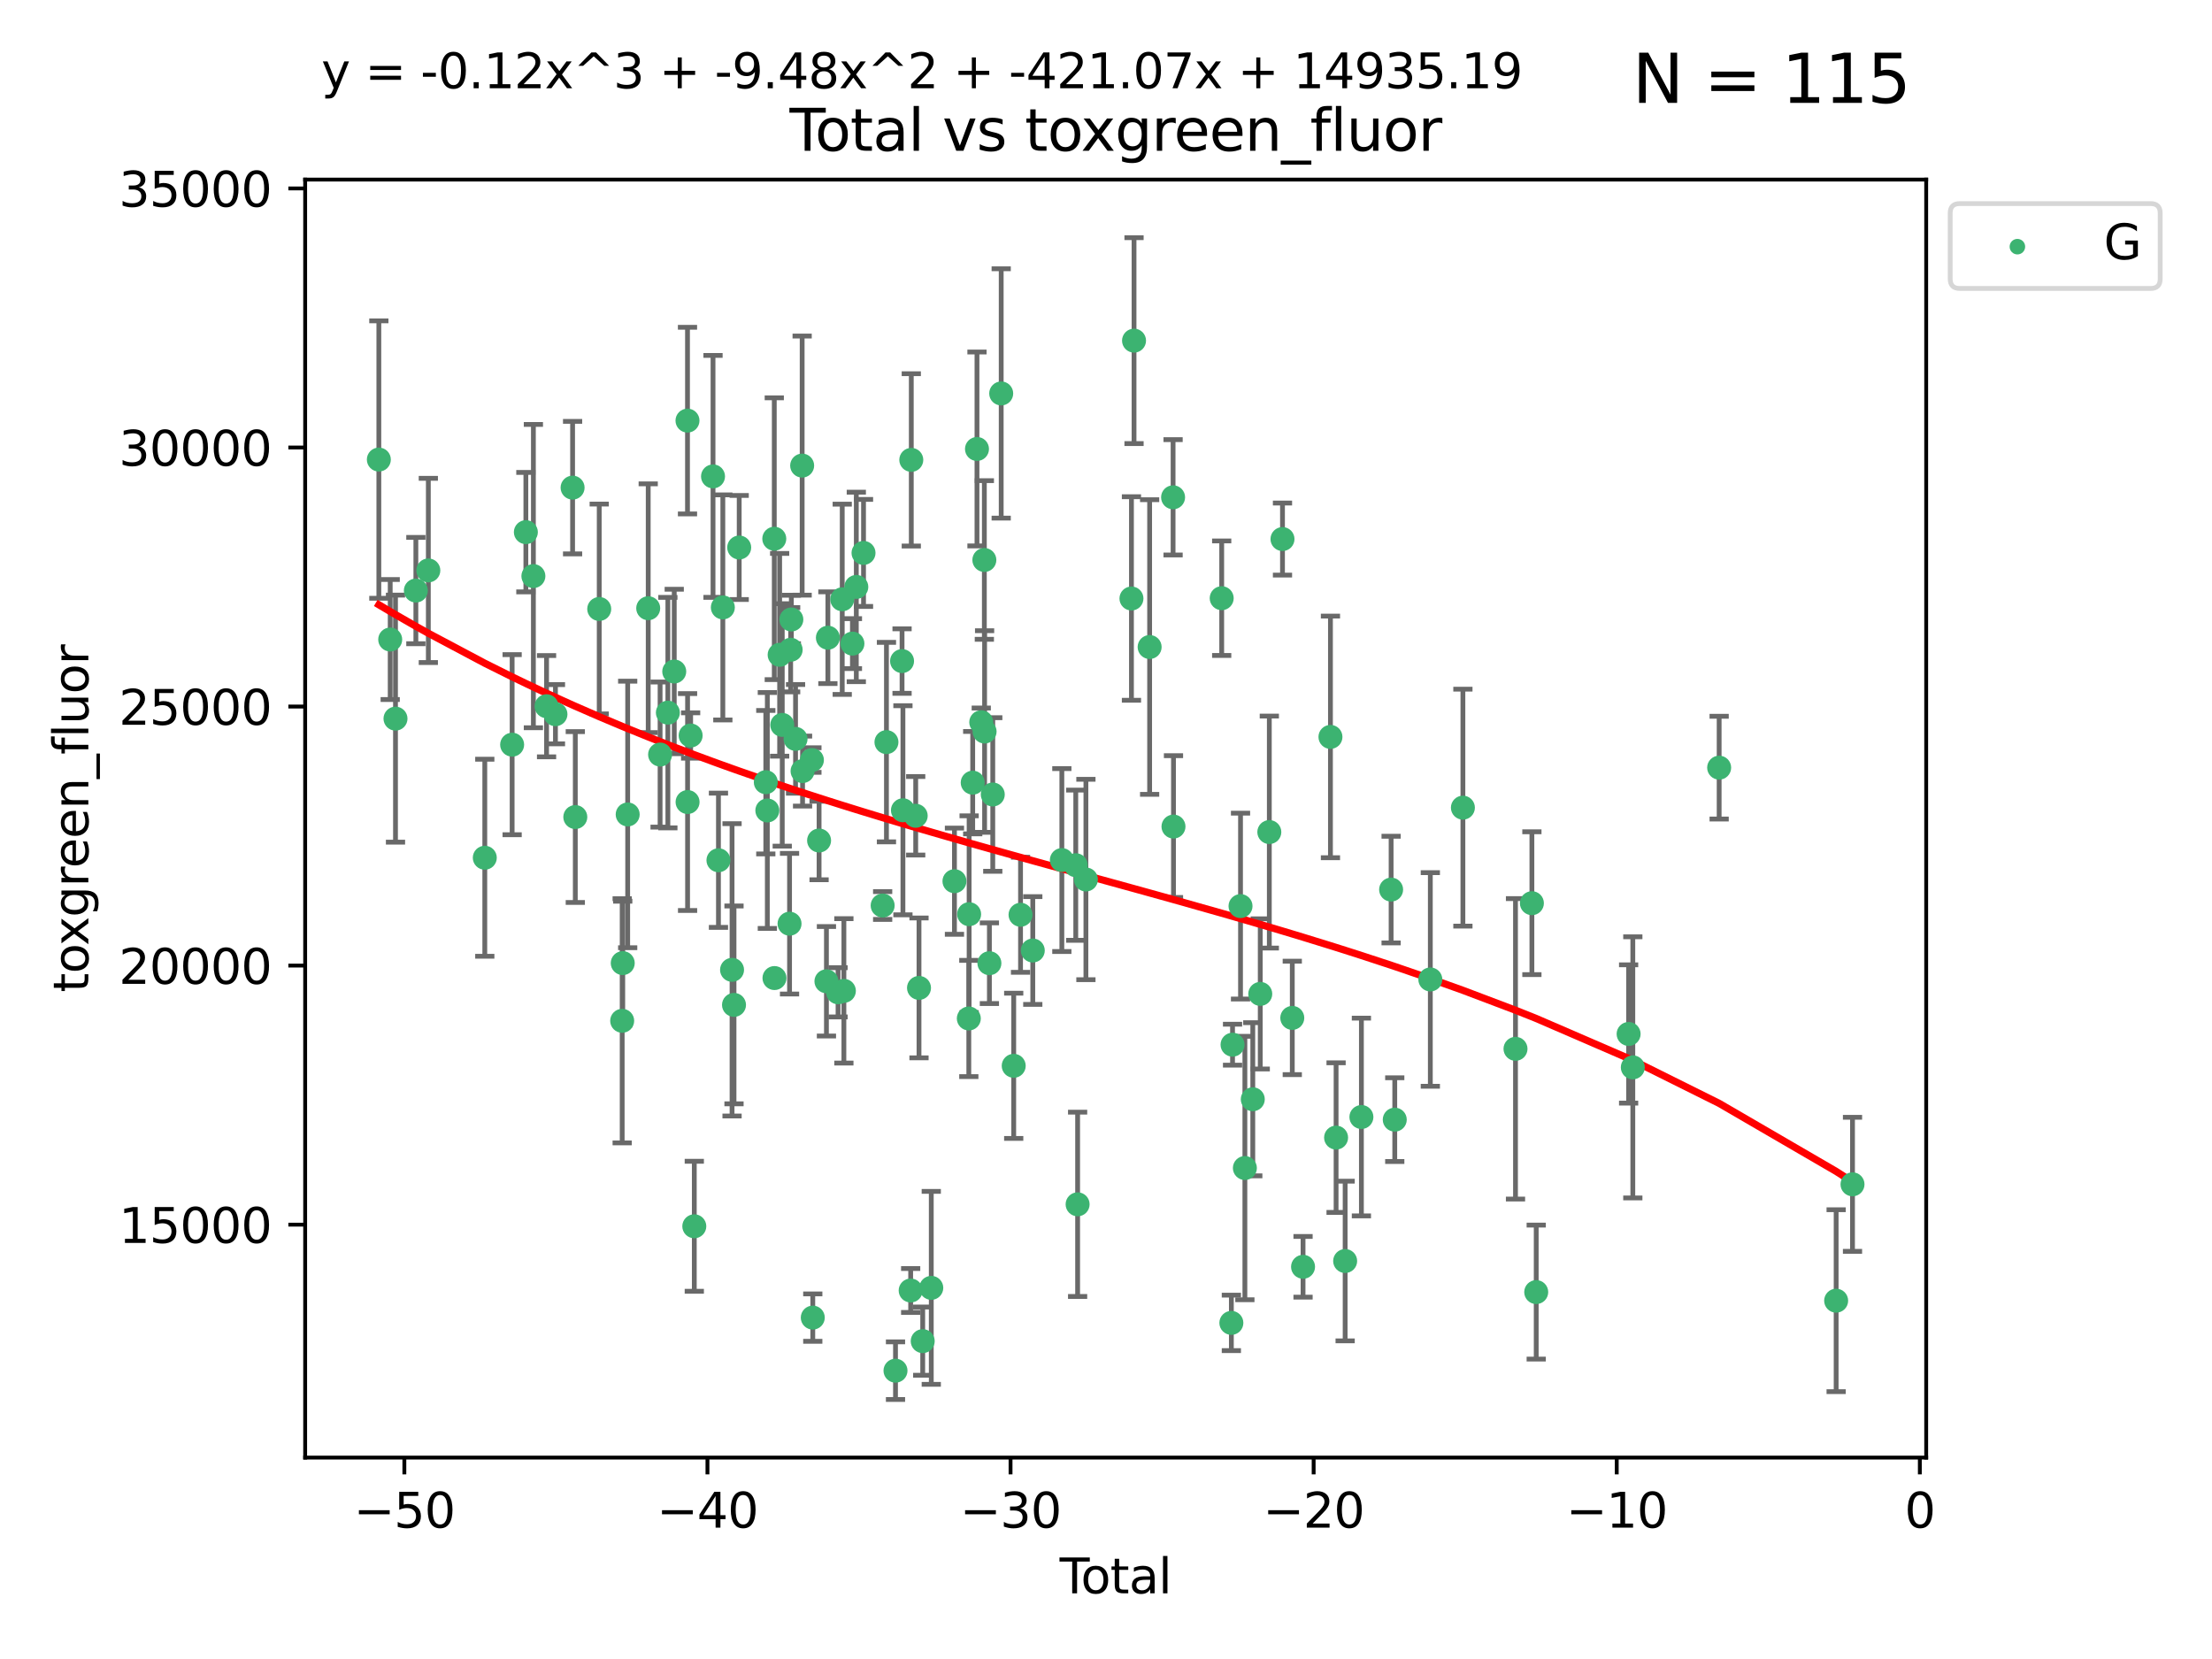 <?xml version="1.0" encoding="utf-8" standalone="no"?>
<!DOCTYPE svg PUBLIC "-//W3C//DTD SVG 1.1//EN"
  "http://www.w3.org/Graphics/SVG/1.1/DTD/svg11.dtd">
<svg xmlns:xlink="http://www.w3.org/1999/xlink" width="460.8pt" height="345.6pt" viewBox="0 0 460.8 345.6" xmlns="http://www.w3.org/2000/svg" version="1.1">
 <defs>
  <style type="text/css">*{stroke-linejoin: round; stroke-linecap: butt}</style>
 </defs>
 <g id="figure_1">
  <g id="patch_1">
   <path d="M 0 345.6 
L 460.8 345.6 
L 460.8 0 
L 0 0 
z
" style="fill: #ffffff"/>
  </g>
  <g id="axes_1">
   <g id="patch_2">
    <path d="M 63.571 303.64 
L 401.26 303.64 
L 401.26 37.411 
L 63.571 37.411 
z
" style="fill: #ffffff"/>
   </g>
   <g id="PathCollection_1">
    <defs>
     <path id="mac0705aa5d" d="M 0 1.118 
C 0.297 1.118 0.581 1 0.791 0.791 
C 1 0.581 1.118 0.297 1.118 0 
C 1.118 -0.297 1 -0.581 0.791 -0.791 
C 0.581 -1 0.297 -1.118 0 -1.118 
C -0.297 -1.118 -0.581 -1 -0.791 -0.791 
C -1 -0.581 -1.118 -0.297 -1.118 0 
C -1.118 0.297 -1 0.581 -0.791 0.791 
C -0.581 1 -0.297 1.118 0 1.118 
z
" style="stroke: #3cb371"/>
    </defs>
    <g clip-path="url(#p2a40e67a4e)">
     <use xlink:href="#mac0705aa5d" x="78.921" y="95.735" style="fill: #3cb371; stroke: #3cb371"/>
     <use xlink:href="#mac0705aa5d" x="81.287" y="133.223" style="fill: #3cb371; stroke: #3cb371"/>
     <use xlink:href="#mac0705aa5d" x="82.389" y="149.704" style="fill: #3cb371; stroke: #3cb371"/>
     <use xlink:href="#mac0705aa5d" x="86.632" y="123.023" style="fill: #3cb371; stroke: #3cb371"/>
     <use xlink:href="#mac0705aa5d" x="89.23" y="118.831" style="fill: #3cb371; stroke: #3cb371"/>
     <use xlink:href="#mac0705aa5d" x="100.991" y="178.683" style="fill: #3cb371; stroke: #3cb371"/>
     <use xlink:href="#mac0705aa5d" x="106.687" y="155.131" style="fill: #3cb371; stroke: #3cb371"/>
     <use xlink:href="#mac0705aa5d" x="109.547" y="110.856" style="fill: #3cb371; stroke: #3cb371"/>
     <use xlink:href="#mac0705aa5d" x="111.115" y="120.009" style="fill: #3cb371; stroke: #3cb371"/>
     <use xlink:href="#mac0705aa5d" x="113.859" y="147.115" style="fill: #3cb371; stroke: #3cb371"/>
     <use xlink:href="#mac0705aa5d" x="115.711" y="148.787" style="fill: #3cb371; stroke: #3cb371"/>
     <use xlink:href="#mac0705aa5d" x="119.281" y="101.581" style="fill: #3cb371; stroke: #3cb371"/>
     <use xlink:href="#mac0705aa5d" x="119.846" y="170.205" style="fill: #3cb371; stroke: #3cb371"/>
     <use xlink:href="#mac0705aa5d" x="124.83" y="126.861" style="fill: #3cb371; stroke: #3cb371"/>
     <use xlink:href="#mac0705aa5d" x="129.612" y="212.653" style="fill: #3cb371; stroke: #3cb371"/>
     <use xlink:href="#mac0705aa5d" x="129.729" y="200.632" style="fill: #3cb371; stroke: #3cb371"/>
     <use xlink:href="#mac0705aa5d" x="130.758" y="169.664" style="fill: #3cb371; stroke: #3cb371"/>
     <use xlink:href="#mac0705aa5d" x="135.035" y="126.705" style="fill: #3cb371; stroke: #3cb371"/>
     <use xlink:href="#mac0705aa5d" x="137.509" y="157.188" style="fill: #3cb371; stroke: #3cb371"/>
     <use xlink:href="#mac0705aa5d" x="139.13" y="148.457" style="fill: #3cb371; stroke: #3cb371"/>
     <use xlink:href="#mac0705aa5d" x="140.457" y="139.884" style="fill: #3cb371; stroke: #3cb371"/>
     <use xlink:href="#mac0705aa5d" x="143.217" y="87.621" style="fill: #3cb371; stroke: #3cb371"/>
     <use xlink:href="#mac0705aa5d" x="143.234" y="167.08" style="fill: #3cb371; stroke: #3cb371"/>
     <use xlink:href="#mac0705aa5d" x="143.873" y="153.22" style="fill: #3cb371; stroke: #3cb371"/>
     <use xlink:href="#mac0705aa5d" x="144.635" y="255.456" style="fill: #3cb371; stroke: #3cb371"/>
     <use xlink:href="#mac0705aa5d" x="148.536" y="99.242" style="fill: #3cb371; stroke: #3cb371"/>
     <use xlink:href="#mac0705aa5d" x="149.667" y="179.208" style="fill: #3cb371; stroke: #3cb371"/>
     <use xlink:href="#mac0705aa5d" x="150.581" y="126.536" style="fill: #3cb371; stroke: #3cb371"/>
     <use xlink:href="#mac0705aa5d" x="152.5" y="202.034" style="fill: #3cb371; stroke: #3cb371"/>
     <use xlink:href="#mac0705aa5d" x="152.907" y="209.339" style="fill: #3cb371; stroke: #3cb371"/>
     <use xlink:href="#mac0705aa5d" x="153.989" y="114.055" style="fill: #3cb371; stroke: #3cb371"/>
     <use xlink:href="#mac0705aa5d" x="159.53" y="162.945" style="fill: #3cb371; stroke: #3cb371"/>
     <use xlink:href="#mac0705aa5d" x="159.85" y="168.836" style="fill: #3cb371; stroke: #3cb371"/>
     <use xlink:href="#mac0705aa5d" x="161.297" y="112.226" style="fill: #3cb371; stroke: #3cb371"/>
     <use xlink:href="#mac0705aa5d" x="161.338" y="203.747" style="fill: #3cb371; stroke: #3cb371"/>
     <use xlink:href="#mac0705aa5d" x="162.414" y="136.406" style="fill: #3cb371; stroke: #3cb371"/>
     <use xlink:href="#mac0705aa5d" x="162.956" y="151.011" style="fill: #3cb371; stroke: #3cb371"/>
     <use xlink:href="#mac0705aa5d" x="164.477" y="192.424" style="fill: #3cb371; stroke: #3cb371"/>
     <use xlink:href="#mac0705aa5d" x="164.708" y="135.358" style="fill: #3cb371; stroke: #3cb371"/>
     <use xlink:href="#mac0705aa5d" x="164.852" y="129.049" style="fill: #3cb371; stroke: #3cb371"/>
     <use xlink:href="#mac0705aa5d" x="165.728" y="153.921" style="fill: #3cb371; stroke: #3cb371"/>
     <use xlink:href="#mac0705aa5d" x="167.103" y="96.991" style="fill: #3cb371; stroke: #3cb371"/>
     <use xlink:href="#mac0705aa5d" x="167.188" y="160.631" style="fill: #3cb371; stroke: #3cb371"/>
     <use xlink:href="#mac0705aa5d" x="169.136" y="158.331" style="fill: #3cb371; stroke: #3cb371"/>
     <use xlink:href="#mac0705aa5d" x="169.317" y="274.48" style="fill: #3cb371; stroke: #3cb371"/>
     <use xlink:href="#mac0705aa5d" x="170.63" y="175.094" style="fill: #3cb371; stroke: #3cb371"/>
     <use xlink:href="#mac0705aa5d" x="172.162" y="204.42" style="fill: #3cb371; stroke: #3cb371"/>
     <use xlink:href="#mac0705aa5d" x="172.464" y="132.847" style="fill: #3cb371; stroke: #3cb371"/>
     <use xlink:href="#mac0705aa5d" x="174.582" y="206.714" style="fill: #3cb371; stroke: #3cb371"/>
     <use xlink:href="#mac0705aa5d" x="175.452" y="124.842" style="fill: #3cb371; stroke: #3cb371"/>
     <use xlink:href="#mac0705aa5d" x="175.797" y="206.413" style="fill: #3cb371; stroke: #3cb371"/>
     <use xlink:href="#mac0705aa5d" x="177.576" y="134.076" style="fill: #3cb371; stroke: #3cb371"/>
     <use xlink:href="#mac0705aa5d" x="178.386" y="122.267" style="fill: #3cb371; stroke: #3cb371"/>
     <use xlink:href="#mac0705aa5d" x="179.887" y="115.186" style="fill: #3cb371; stroke: #3cb371"/>
     <use xlink:href="#mac0705aa5d" x="183.873" y="188.638" style="fill: #3cb371; stroke: #3cb371"/>
     <use xlink:href="#mac0705aa5d" x="184.665" y="154.597" style="fill: #3cb371; stroke: #3cb371"/>
     <use xlink:href="#mac0705aa5d" x="186.549" y="285.537" style="fill: #3cb371; stroke: #3cb371"/>
     <use xlink:href="#mac0705aa5d" x="187.915" y="137.714" style="fill: #3cb371; stroke: #3cb371"/>
     <use xlink:href="#mac0705aa5d" x="188.097" y="168.794" style="fill: #3cb371; stroke: #3cb371"/>
     <use xlink:href="#mac0705aa5d" x="189.709" y="268.835" style="fill: #3cb371; stroke: #3cb371"/>
     <use xlink:href="#mac0705aa5d" x="189.838" y="95.801" style="fill: #3cb371; stroke: #3cb371"/>
     <use xlink:href="#mac0705aa5d" x="190.758" y="169.942" style="fill: #3cb371; stroke: #3cb371"/>
     <use xlink:href="#mac0705aa5d" x="191.445" y="205.799" style="fill: #3cb371; stroke: #3cb371"/>
     <use xlink:href="#mac0705aa5d" x="192.218" y="279.381" style="fill: #3cb371; stroke: #3cb371"/>
     <use xlink:href="#mac0705aa5d" x="194.002" y="268.285" style="fill: #3cb371; stroke: #3cb371"/>
     <use xlink:href="#mac0705aa5d" x="198.831" y="183.568" style="fill: #3cb371; stroke: #3cb371"/>
     <use xlink:href="#mac0705aa5d" x="201.822" y="212.167" style="fill: #3cb371; stroke: #3cb371"/>
     <use xlink:href="#mac0705aa5d" x="201.887" y="190.442" style="fill: #3cb371; stroke: #3cb371"/>
     <use xlink:href="#mac0705aa5d" x="202.633" y="163.042" style="fill: #3cb371; stroke: #3cb371"/>
     <use xlink:href="#mac0705aa5d" x="203.523" y="93.528" style="fill: #3cb371; stroke: #3cb371"/>
     <use xlink:href="#mac0705aa5d" x="204.414" y="150.452" style="fill: #3cb371; stroke: #3cb371"/>
     <use xlink:href="#mac0705aa5d" x="205.058" y="116.655" style="fill: #3cb371; stroke: #3cb371"/>
     <use xlink:href="#mac0705aa5d" x="205.109" y="152.39" style="fill: #3cb371; stroke: #3cb371"/>
     <use xlink:href="#mac0705aa5d" x="206.111" y="200.653" style="fill: #3cb371; stroke: #3cb371"/>
     <use xlink:href="#mac0705aa5d" x="206.813" y="165.506" style="fill: #3cb371; stroke: #3cb371"/>
     <use xlink:href="#mac0705aa5d" x="208.568" y="81.963" style="fill: #3cb371; stroke: #3cb371"/>
     <use xlink:href="#mac0705aa5d" x="211.175" y="222.029" style="fill: #3cb371; stroke: #3cb371"/>
     <use xlink:href="#mac0705aa5d" x="212.596" y="190.563" style="fill: #3cb371; stroke: #3cb371"/>
     <use xlink:href="#mac0705aa5d" x="215.148" y="198.007" style="fill: #3cb371; stroke: #3cb371"/>
     <use xlink:href="#mac0705aa5d" x="221.202" y="179.166" style="fill: #3cb371; stroke: #3cb371"/>
     <use xlink:href="#mac0705aa5d" x="224.102" y="180.238" style="fill: #3cb371; stroke: #3cb371"/>
     <use xlink:href="#mac0705aa5d" x="224.487" y="250.881" style="fill: #3cb371; stroke: #3cb371"/>
     <use xlink:href="#mac0705aa5d" x="226.215" y="183.214" style="fill: #3cb371; stroke: #3cb371"/>
     <use xlink:href="#mac0705aa5d" x="235.703" y="124.678" style="fill: #3cb371; stroke: #3cb371"/>
     <use xlink:href="#mac0705aa5d" x="236.24" y="70.96" style="fill: #3cb371; stroke: #3cb371"/>
     <use xlink:href="#mac0705aa5d" x="239.489" y="134.786" style="fill: #3cb371; stroke: #3cb371"/>
     <use xlink:href="#mac0705aa5d" x="244.375" y="103.597" style="fill: #3cb371; stroke: #3cb371"/>
     <use xlink:href="#mac0705aa5d" x="244.459" y="172.188" style="fill: #3cb371; stroke: #3cb371"/>
     <use xlink:href="#mac0705aa5d" x="254.502" y="124.616" style="fill: #3cb371; stroke: #3cb371"/>
     <use xlink:href="#mac0705aa5d" x="256.515" y="275.581" style="fill: #3cb371; stroke: #3cb371"/>
     <use xlink:href="#mac0705aa5d" x="256.761" y="217.627" style="fill: #3cb371; stroke: #3cb371"/>
     <use xlink:href="#mac0705aa5d" x="258.424" y="188.756" style="fill: #3cb371; stroke: #3cb371"/>
     <use xlink:href="#mac0705aa5d" x="259.331" y="243.32" style="fill: #3cb371; stroke: #3cb371"/>
     <use xlink:href="#mac0705aa5d" x="260.978" y="228.997" style="fill: #3cb371; stroke: #3cb371"/>
     <use xlink:href="#mac0705aa5d" x="262.534" y="207.048" style="fill: #3cb371; stroke: #3cb371"/>
     <use xlink:href="#mac0705aa5d" x="264.423" y="173.334" style="fill: #3cb371; stroke: #3cb371"/>
     <use xlink:href="#mac0705aa5d" x="267.166" y="112.295" style="fill: #3cb371; stroke: #3cb371"/>
     <use xlink:href="#mac0705aa5d" x="269.206" y="212.048" style="fill: #3cb371; stroke: #3cb371"/>
     <use xlink:href="#mac0705aa5d" x="271.449" y="263.898" style="fill: #3cb371; stroke: #3cb371"/>
     <use xlink:href="#mac0705aa5d" x="277.158" y="153.511" style="fill: #3cb371; stroke: #3cb371"/>
     <use xlink:href="#mac0705aa5d" x="278.332" y="236.983" style="fill: #3cb371; stroke: #3cb371"/>
     <use xlink:href="#mac0705aa5d" x="280.219" y="262.693" style="fill: #3cb371; stroke: #3cb371"/>
     <use xlink:href="#mac0705aa5d" x="283.606" y="232.694" style="fill: #3cb371; stroke: #3cb371"/>
     <use xlink:href="#mac0705aa5d" x="289.795" y="185.317" style="fill: #3cb371; stroke: #3cb371"/>
     <use xlink:href="#mac0705aa5d" x="290.554" y="233.243" style="fill: #3cb371; stroke: #3cb371"/>
     <use xlink:href="#mac0705aa5d" x="297.964" y="204.038" style="fill: #3cb371; stroke: #3cb371"/>
     <use xlink:href="#mac0705aa5d" x="304.749" y="168.249" style="fill: #3cb371; stroke: #3cb371"/>
     <use xlink:href="#mac0705aa5d" x="315.707" y="218.49" style="fill: #3cb371; stroke: #3cb371"/>
     <use xlink:href="#mac0705aa5d" x="319.122" y="188.151" style="fill: #3cb371; stroke: #3cb371"/>
     <use xlink:href="#mac0705aa5d" x="320.023" y="269.165" style="fill: #3cb371; stroke: #3cb371"/>
     <use xlink:href="#mac0705aa5d" x="339.271" y="215.394" style="fill: #3cb371; stroke: #3cb371"/>
     <use xlink:href="#mac0705aa5d" x="340.146" y="222.351" style="fill: #3cb371; stroke: #3cb371"/>
     <use xlink:href="#mac0705aa5d" x="358.131" y="159.916" style="fill: #3cb371; stroke: #3cb371"/>
     <use xlink:href="#mac0705aa5d" x="382.503" y="270.956" style="fill: #3cb371; stroke: #3cb371"/>
     <use xlink:href="#mac0705aa5d" x="385.911" y="246.715" style="fill: #3cb371; stroke: #3cb371"/>
    </g>
   </g>
   <g id="matplotlib.axis_1">
    <g id="xtick_1">
     <g id="line2d_1">
      <defs>
       <path id="m77845d8062" d="M 0 0 
L 0 3.5 
" style="stroke: #000000; stroke-width: 0.8"/>
      </defs>
      <g>
       <use xlink:href="#m77845d8062" x="84.235" y="303.64" style="stroke: #000000; stroke-width: 0.8"/>
      </g>
     </g>
     <g id="text_1">
      <!-- −50 -->
      <g transform="translate(73.682 318.238)scale(0.1 -0.1)">
       <defs>
        <path id="DejaVuSans-2212" d="M 678 2272 
L 4684 2272 
L 4684 1741 
L 678 1741 
L 678 2272 
z
" transform="scale(0.016)"/>
        <path id="DejaVuSans-35" d="M 691 4666 
L 3169 4666 
L 3169 4134 
L 1269 4134 
L 1269 2991 
Q 1406 3038 1543 3061 
Q 1681 3084 1819 3084 
Q 2600 3084 3056 2656 
Q 3513 2228 3513 1497 
Q 3513 744 3044 326 
Q 2575 -91 1722 -91 
Q 1428 -91 1123 -41 
Q 819 9 494 109 
L 494 744 
Q 775 591 1075 516 
Q 1375 441 1709 441 
Q 2250 441 2565 725 
Q 2881 1009 2881 1497 
Q 2881 1984 2565 2268 
Q 2250 2553 1709 2553 
Q 1456 2553 1204 2497 
Q 953 2441 691 2322 
L 691 4666 
z
" transform="scale(0.016)"/>
        <path id="DejaVuSans-30" d="M 2034 4250 
Q 1547 4250 1301 3770 
Q 1056 3291 1056 2328 
Q 1056 1369 1301 889 
Q 1547 409 2034 409 
Q 2525 409 2770 889 
Q 3016 1369 3016 2328 
Q 3016 3291 2770 3770 
Q 2525 4250 2034 4250 
z
M 2034 4750 
Q 2819 4750 3233 4129 
Q 3647 3509 3647 2328 
Q 3647 1150 3233 529 
Q 2819 -91 2034 -91 
Q 1250 -91 836 529 
Q 422 1150 422 2328 
Q 422 3509 836 4129 
Q 1250 4750 2034 4750 
z
" transform="scale(0.016)"/>
       </defs>
       <use xlink:href="#DejaVuSans-2212"/>
       <use xlink:href="#DejaVuSans-35" x="83.789"/>
       <use xlink:href="#DejaVuSans-30" x="147.412"/>
      </g>
     </g>
    </g>
    <g id="xtick_2">
     <g id="line2d_2">
      <g>
       <use xlink:href="#m77845d8062" x="147.375" y="303.64" style="stroke: #000000; stroke-width: 0.8"/>
      </g>
     </g>
     <g id="text_2">
      <!-- −40 -->
      <g transform="translate(136.823 318.238)scale(0.1 -0.1)">
       <defs>
        <path id="DejaVuSans-34" d="M 2419 4116 
L 825 1625 
L 2419 1625 
L 2419 4116 
z
M 2253 4666 
L 3047 4666 
L 3047 1625 
L 3713 1625 
L 3713 1100 
L 3047 1100 
L 3047 0 
L 2419 0 
L 2419 1100 
L 313 1100 
L 313 1709 
L 2253 4666 
z
" transform="scale(0.016)"/>
       </defs>
       <use xlink:href="#DejaVuSans-2212"/>
       <use xlink:href="#DejaVuSans-34" x="83.789"/>
       <use xlink:href="#DejaVuSans-30" x="147.412"/>
      </g>
     </g>
    </g>
    <g id="xtick_3">
     <g id="line2d_3">
      <g>
       <use xlink:href="#m77845d8062" x="210.515" y="303.64" style="stroke: #000000; stroke-width: 0.8"/>
      </g>
     </g>
     <g id="text_3">
      <!-- −30 -->
      <g transform="translate(199.963 318.238)scale(0.1 -0.1)">
       <defs>
        <path id="DejaVuSans-33" d="M 2597 2516 
Q 3050 2419 3304 2112 
Q 3559 1806 3559 1356 
Q 3559 666 3084 287 
Q 2609 -91 1734 -91 
Q 1441 -91 1130 -33 
Q 819 25 488 141 
L 488 750 
Q 750 597 1062 519 
Q 1375 441 1716 441 
Q 2309 441 2620 675 
Q 2931 909 2931 1356 
Q 2931 1769 2642 2001 
Q 2353 2234 1838 2234 
L 1294 2234 
L 1294 2753 
L 1863 2753 
Q 2328 2753 2575 2939 
Q 2822 3125 2822 3475 
Q 2822 3834 2567 4026 
Q 2313 4219 1838 4219 
Q 1578 4219 1281 4162 
Q 984 4106 628 3988 
L 628 4550 
Q 988 4650 1302 4700 
Q 1616 4750 1894 4750 
Q 2613 4750 3031 4423 
Q 3450 4097 3450 3541 
Q 3450 3153 3228 2886 
Q 3006 2619 2597 2516 
z
" transform="scale(0.016)"/>
       </defs>
       <use xlink:href="#DejaVuSans-2212"/>
       <use xlink:href="#DejaVuSans-33" x="83.789"/>
       <use xlink:href="#DejaVuSans-30" x="147.412"/>
      </g>
     </g>
    </g>
    <g id="xtick_4">
     <g id="line2d_4">
      <g>
       <use xlink:href="#m77845d8062" x="273.656" y="303.64" style="stroke: #000000; stroke-width: 0.8"/>
      </g>
     </g>
     <g id="text_4">
      <!-- −20 -->
      <g transform="translate(263.103 318.238)scale(0.1 -0.1)">
       <defs>
        <path id="DejaVuSans-32" d="M 1228 531 
L 3431 531 
L 3431 0 
L 469 0 
L 469 531 
Q 828 903 1448 1529 
Q 2069 2156 2228 2338 
Q 2531 2678 2651 2914 
Q 2772 3150 2772 3378 
Q 2772 3750 2511 3984 
Q 2250 4219 1831 4219 
Q 1534 4219 1204 4116 
Q 875 4013 500 3803 
L 500 4441 
Q 881 4594 1212 4672 
Q 1544 4750 1819 4750 
Q 2544 4750 2975 4387 
Q 3406 4025 3406 3419 
Q 3406 3131 3298 2873 
Q 3191 2616 2906 2266 
Q 2828 2175 2409 1742 
Q 1991 1309 1228 531 
z
" transform="scale(0.016)"/>
       </defs>
       <use xlink:href="#DejaVuSans-2212"/>
       <use xlink:href="#DejaVuSans-32" x="83.789"/>
       <use xlink:href="#DejaVuSans-30" x="147.412"/>
      </g>
     </g>
    </g>
    <g id="xtick_5">
     <g id="line2d_5">
      <g>
       <use xlink:href="#m77845d8062" x="336.796" y="303.64" style="stroke: #000000; stroke-width: 0.8"/>
      </g>
     </g>
     <g id="text_5">
      <!-- −10 -->
      <g transform="translate(326.244 318.238)scale(0.1 -0.1)">
       <defs>
        <path id="DejaVuSans-31" d="M 794 531 
L 1825 531 
L 1825 4091 
L 703 3866 
L 703 4441 
L 1819 4666 
L 2450 4666 
L 2450 531 
L 3481 531 
L 3481 0 
L 794 0 
L 794 531 
z
" transform="scale(0.016)"/>
       </defs>
       <use xlink:href="#DejaVuSans-2212"/>
       <use xlink:href="#DejaVuSans-31" x="83.789"/>
       <use xlink:href="#DejaVuSans-30" x="147.412"/>
      </g>
     </g>
    </g>
    <g id="xtick_6">
     <g id="line2d_6">
      <g>
       <use xlink:href="#m77845d8062" x="399.937" y="303.64" style="stroke: #000000; stroke-width: 0.8"/>
      </g>
     </g>
     <g id="text_6">
      <!-- 0 -->
      <g transform="translate(396.755 318.238)scale(0.1 -0.1)">
       <use xlink:href="#DejaVuSans-30"/>
      </g>
     </g>
    </g>
    <g id="text_7">
     <!-- Total -->
     <g transform="translate(220.739 331.917)scale(0.1 -0.1)">
      <defs>
       <path id="DejaVuSans-54" d="M -19 4666 
L 3928 4666 
L 3928 4134 
L 2272 4134 
L 2272 0 
L 1638 0 
L 1638 4134 
L -19 4134 
L -19 4666 
z
" transform="scale(0.016)"/>
       <path id="DejaVuSans-6f" d="M 1959 3097 
Q 1497 3097 1228 2736 
Q 959 2375 959 1747 
Q 959 1119 1226 758 
Q 1494 397 1959 397 
Q 2419 397 2687 759 
Q 2956 1122 2956 1747 
Q 2956 2369 2687 2733 
Q 2419 3097 1959 3097 
z
M 1959 3584 
Q 2709 3584 3137 3096 
Q 3566 2609 3566 1747 
Q 3566 888 3137 398 
Q 2709 -91 1959 -91 
Q 1206 -91 779 398 
Q 353 888 353 1747 
Q 353 2609 779 3096 
Q 1206 3584 1959 3584 
z
" transform="scale(0.016)"/>
       <path id="DejaVuSans-74" d="M 1172 4494 
L 1172 3500 
L 2356 3500 
L 2356 3053 
L 1172 3053 
L 1172 1153 
Q 1172 725 1289 603 
Q 1406 481 1766 481 
L 2356 481 
L 2356 0 
L 1766 0 
Q 1100 0 847 248 
Q 594 497 594 1153 
L 594 3053 
L 172 3053 
L 172 3500 
L 594 3500 
L 594 4494 
L 1172 4494 
z
" transform="scale(0.016)"/>
       <path id="DejaVuSans-61" d="M 2194 1759 
Q 1497 1759 1228 1600 
Q 959 1441 959 1056 
Q 959 750 1161 570 
Q 1363 391 1709 391 
Q 2188 391 2477 730 
Q 2766 1069 2766 1631 
L 2766 1759 
L 2194 1759 
z
M 3341 1997 
L 3341 0 
L 2766 0 
L 2766 531 
Q 2569 213 2275 61 
Q 1981 -91 1556 -91 
Q 1019 -91 701 211 
Q 384 513 384 1019 
Q 384 1609 779 1909 
Q 1175 2209 1959 2209 
L 2766 2209 
L 2766 2266 
Q 2766 2663 2505 2880 
Q 2244 3097 1772 3097 
Q 1472 3097 1187 3025 
Q 903 2953 641 2809 
L 641 3341 
Q 956 3463 1253 3523 
Q 1550 3584 1831 3584 
Q 2591 3584 2966 3190 
Q 3341 2797 3341 1997 
z
" transform="scale(0.016)"/>
       <path id="DejaVuSans-6c" d="M 603 4863 
L 1178 4863 
L 1178 0 
L 603 0 
L 603 4863 
z
" transform="scale(0.016)"/>
      </defs>
      <use xlink:href="#DejaVuSans-54"/>
      <use xlink:href="#DejaVuSans-6f" x="44.084"/>
      <use xlink:href="#DejaVuSans-74" x="105.266"/>
      <use xlink:href="#DejaVuSans-61" x="144.475"/>
      <use xlink:href="#DejaVuSans-6c" x="205.754"/>
     </g>
    </g>
   </g>
   <g id="matplotlib.axis_2">
    <g id="ytick_1">
     <g id="line2d_7">
      <defs>
       <path id="m32b13c7921" d="M 0 0 
L -3.5 0 
" style="stroke: #000000; stroke-width: 0.8"/>
      </defs>
      <g>
       <use xlink:href="#m32b13c7921" x="63.571" y="255.117" style="stroke: #000000; stroke-width: 0.8"/>
      </g>
     </g>
     <g id="text_8">
      <!-- 15000 -->
      <g transform="translate(24.759 258.916)scale(0.1 -0.1)">
       <use xlink:href="#DejaVuSans-31"/>
       <use xlink:href="#DejaVuSans-35" x="63.623"/>
       <use xlink:href="#DejaVuSans-30" x="127.246"/>
       <use xlink:href="#DejaVuSans-30" x="190.869"/>
       <use xlink:href="#DejaVuSans-30" x="254.492"/>
      </g>
     </g>
    </g>
    <g id="ytick_2">
     <g id="line2d_8">
      <g>
       <use xlink:href="#m32b13c7921" x="63.571" y="201.151" style="stroke: #000000; stroke-width: 0.8"/>
      </g>
     </g>
     <g id="text_9">
      <!-- 20000 -->
      <g transform="translate(24.759 204.95)scale(0.1 -0.1)">
       <use xlink:href="#DejaVuSans-32"/>
       <use xlink:href="#DejaVuSans-30" x="63.623"/>
       <use xlink:href="#DejaVuSans-30" x="127.246"/>
       <use xlink:href="#DejaVuSans-30" x="190.869"/>
       <use xlink:href="#DejaVuSans-30" x="254.492"/>
      </g>
     </g>
    </g>
    <g id="ytick_3">
     <g id="line2d_9">
      <g>
       <use xlink:href="#m32b13c7921" x="63.571" y="147.185" style="stroke: #000000; stroke-width: 0.8"/>
      </g>
     </g>
     <g id="text_10">
      <!-- 25000 -->
      <g transform="translate(24.759 150.984)scale(0.1 -0.1)">
       <use xlink:href="#DejaVuSans-32"/>
       <use xlink:href="#DejaVuSans-35" x="63.623"/>
       <use xlink:href="#DejaVuSans-30" x="127.246"/>
       <use xlink:href="#DejaVuSans-30" x="190.869"/>
       <use xlink:href="#DejaVuSans-30" x="254.492"/>
      </g>
     </g>
    </g>
    <g id="ytick_4">
     <g id="line2d_10">
      <g>
       <use xlink:href="#m32b13c7921" x="63.571" y="93.219" style="stroke: #000000; stroke-width: 0.8"/>
      </g>
     </g>
     <g id="text_11">
      <!-- 30000 -->
      <g transform="translate(24.759 97.018)scale(0.1 -0.1)">
       <use xlink:href="#DejaVuSans-33"/>
       <use xlink:href="#DejaVuSans-30" x="63.623"/>
       <use xlink:href="#DejaVuSans-30" x="127.246"/>
       <use xlink:href="#DejaVuSans-30" x="190.869"/>
       <use xlink:href="#DejaVuSans-30" x="254.492"/>
      </g>
     </g>
    </g>
    <g id="ytick_5">
     <g id="line2d_11">
      <g>
       <use xlink:href="#m32b13c7921" x="63.571" y="39.253" style="stroke: #000000; stroke-width: 0.8"/>
      </g>
     </g>
     <g id="text_12">
      <!-- 35000 -->
      <g transform="translate(24.759 43.052)scale(0.1 -0.1)">
       <use xlink:href="#DejaVuSans-33"/>
       <use xlink:href="#DejaVuSans-35" x="63.623"/>
       <use xlink:href="#DejaVuSans-30" x="127.246"/>
       <use xlink:href="#DejaVuSans-30" x="190.869"/>
       <use xlink:href="#DejaVuSans-30" x="254.492"/>
      </g>
     </g>
    </g>
    <g id="text_13">
     <!-- toxgreen_fluor -->
     <g transform="translate(18.401 206.72)rotate(-90)scale(0.1 -0.1)">
      <defs>
       <path id="DejaVuSans-78" d="M 3513 3500 
L 2247 1797 
L 3578 0 
L 2900 0 
L 1881 1375 
L 863 0 
L 184 0 
L 1544 1831 
L 300 3500 
L 978 3500 
L 1906 2253 
L 2834 3500 
L 3513 3500 
z
" transform="scale(0.016)"/>
       <path id="DejaVuSans-67" d="M 2906 1791 
Q 2906 2416 2648 2759 
Q 2391 3103 1925 3103 
Q 1463 3103 1205 2759 
Q 947 2416 947 1791 
Q 947 1169 1205 825 
Q 1463 481 1925 481 
Q 2391 481 2648 825 
Q 2906 1169 2906 1791 
z
M 3481 434 
Q 3481 -459 3084 -895 
Q 2688 -1331 1869 -1331 
Q 1566 -1331 1297 -1286 
Q 1028 -1241 775 -1147 
L 775 -588 
Q 1028 -725 1275 -790 
Q 1522 -856 1778 -856 
Q 2344 -856 2625 -561 
Q 2906 -266 2906 331 
L 2906 616 
Q 2728 306 2450 153 
Q 2172 0 1784 0 
Q 1141 0 747 490 
Q 353 981 353 1791 
Q 353 2603 747 3093 
Q 1141 3584 1784 3584 
Q 2172 3584 2450 3431 
Q 2728 3278 2906 2969 
L 2906 3500 
L 3481 3500 
L 3481 434 
z
" transform="scale(0.016)"/>
       <path id="DejaVuSans-72" d="M 2631 2963 
Q 2534 3019 2420 3045 
Q 2306 3072 2169 3072 
Q 1681 3072 1420 2755 
Q 1159 2438 1159 1844 
L 1159 0 
L 581 0 
L 581 3500 
L 1159 3500 
L 1159 2956 
Q 1341 3275 1631 3429 
Q 1922 3584 2338 3584 
Q 2397 3584 2469 3576 
Q 2541 3569 2628 3553 
L 2631 2963 
z
" transform="scale(0.016)"/>
       <path id="DejaVuSans-65" d="M 3597 1894 
L 3597 1613 
L 953 1613 
Q 991 1019 1311 708 
Q 1631 397 2203 397 
Q 2534 397 2845 478 
Q 3156 559 3463 722 
L 3463 178 
Q 3153 47 2828 -22 
Q 2503 -91 2169 -91 
Q 1331 -91 842 396 
Q 353 884 353 1716 
Q 353 2575 817 3079 
Q 1281 3584 2069 3584 
Q 2775 3584 3186 3129 
Q 3597 2675 3597 1894 
z
M 3022 2063 
Q 3016 2534 2758 2815 
Q 2500 3097 2075 3097 
Q 1594 3097 1305 2825 
Q 1016 2553 972 2059 
L 3022 2063 
z
" transform="scale(0.016)"/>
       <path id="DejaVuSans-6e" d="M 3513 2113 
L 3513 0 
L 2938 0 
L 2938 2094 
Q 2938 2591 2744 2837 
Q 2550 3084 2163 3084 
Q 1697 3084 1428 2787 
Q 1159 2491 1159 1978 
L 1159 0 
L 581 0 
L 581 3500 
L 1159 3500 
L 1159 2956 
Q 1366 3272 1645 3428 
Q 1925 3584 2291 3584 
Q 2894 3584 3203 3211 
Q 3513 2838 3513 2113 
z
" transform="scale(0.016)"/>
       <path id="DejaVuSans-5f" d="M 3263 -1063 
L 3263 -1509 
L -63 -1509 
L -63 -1063 
L 3263 -1063 
z
" transform="scale(0.016)"/>
       <path id="DejaVuSans-66" d="M 2375 4863 
L 2375 4384 
L 1825 4384 
Q 1516 4384 1395 4259 
Q 1275 4134 1275 3809 
L 1275 3500 
L 2222 3500 
L 2222 3053 
L 1275 3053 
L 1275 0 
L 697 0 
L 697 3053 
L 147 3053 
L 147 3500 
L 697 3500 
L 697 3744 
Q 697 4328 969 4595 
Q 1241 4863 1831 4863 
L 2375 4863 
z
" transform="scale(0.016)"/>
       <path id="DejaVuSans-75" d="M 544 1381 
L 544 3500 
L 1119 3500 
L 1119 1403 
Q 1119 906 1312 657 
Q 1506 409 1894 409 
Q 2359 409 2629 706 
Q 2900 1003 2900 1516 
L 2900 3500 
L 3475 3500 
L 3475 0 
L 2900 0 
L 2900 538 
Q 2691 219 2414 64 
Q 2138 -91 1772 -91 
Q 1169 -91 856 284 
Q 544 659 544 1381 
z
M 1991 3584 
L 1991 3584 
z
" transform="scale(0.016)"/>
      </defs>
      <use xlink:href="#DejaVuSans-74"/>
      <use xlink:href="#DejaVuSans-6f" x="39.209"/>
      <use xlink:href="#DejaVuSans-78" x="97.266"/>
      <use xlink:href="#DejaVuSans-67" x="156.445"/>
      <use xlink:href="#DejaVuSans-72" x="219.922"/>
      <use xlink:href="#DejaVuSans-65" x="258.785"/>
      <use xlink:href="#DejaVuSans-65" x="320.309"/>
      <use xlink:href="#DejaVuSans-6e" x="381.832"/>
      <use xlink:href="#DejaVuSans-5f" x="445.211"/>
      <use xlink:href="#DejaVuSans-66" x="495.211"/>
      <use xlink:href="#DejaVuSans-6c" x="530.416"/>
      <use xlink:href="#DejaVuSans-75" x="558.199"/>
      <use xlink:href="#DejaVuSans-6f" x="621.578"/>
      <use xlink:href="#DejaVuSans-72" x="682.76"/>
     </g>
    </g>
   </g>
   <g id="LineCollection_1">
    <path d="M 78.921 124.629 
L 78.921 66.841 
" clip-path="url(#p2a40e67a4e)" style="fill: none; stroke: #696969"/>
    <path d="M 81.287 145.722 
L 81.287 120.723 
" clip-path="url(#p2a40e67a4e)" style="fill: none; stroke: #696969"/>
    <path d="M 82.389 175.435 
L 82.389 123.972 
" clip-path="url(#p2a40e67a4e)" style="fill: none; stroke: #696969"/>
    <path d="M 86.632 134.098 
L 86.632 111.948 
" clip-path="url(#p2a40e67a4e)" style="fill: none; stroke: #696969"/>
    <path d="M 89.23 138.019 
L 89.23 99.644 
" clip-path="url(#p2a40e67a4e)" style="fill: none; stroke: #696969"/>
    <path d="M 100.991 199.209 
L 100.991 158.158 
" clip-path="url(#p2a40e67a4e)" style="fill: none; stroke: #696969"/>
    <path d="M 106.687 173.889 
L 106.687 136.373 
" clip-path="url(#p2a40e67a4e)" style="fill: none; stroke: #696969"/>
    <path d="M 109.547 123.297 
L 109.547 98.415 
" clip-path="url(#p2a40e67a4e)" style="fill: none; stroke: #696969"/>
    <path d="M 111.115 151.601 
L 111.115 88.418 
" clip-path="url(#p2a40e67a4e)" style="fill: none; stroke: #696969"/>
    <path d="M 113.859 157.662 
L 113.859 136.567 
" clip-path="url(#p2a40e67a4e)" style="fill: none; stroke: #696969"/>
    <path d="M 115.711 154.959 
L 115.711 142.615 
" clip-path="url(#p2a40e67a4e)" style="fill: none; stroke: #696969"/>
    <path d="M 119.281 115.384 
L 119.281 87.779 
" clip-path="url(#p2a40e67a4e)" style="fill: none; stroke: #696969"/>
    <path d="M 119.846 188.001 
L 119.846 152.409 
" clip-path="url(#p2a40e67a4e)" style="fill: none; stroke: #696969"/>
    <path d="M 124.83 148.72 
L 124.83 105.003 
" clip-path="url(#p2a40e67a4e)" style="fill: none; stroke: #696969"/>
    <path d="M 129.612 238.086 
L 129.612 187.221 
" clip-path="url(#p2a40e67a4e)" style="fill: none; stroke: #696969"/>
    <path d="M 129.729 213.527 
L 129.729 187.736 
" clip-path="url(#p2a40e67a4e)" style="fill: none; stroke: #696969"/>
    <path d="M 130.758 197.424 
L 130.758 141.903 
" clip-path="url(#p2a40e67a4e)" style="fill: none; stroke: #696969"/>
    <path d="M 135.035 152.614 
L 135.035 100.795 
" clip-path="url(#p2a40e67a4e)" style="fill: none; stroke: #696969"/>
    <path d="M 137.509 172.304 
L 137.509 142.073 
" clip-path="url(#p2a40e67a4e)" style="fill: none; stroke: #696969"/>
    <path d="M 139.13 172.464 
L 139.13 124.45 
" clip-path="url(#p2a40e67a4e)" style="fill: none; stroke: #696969"/>
    <path d="M 140.457 157.012 
L 140.457 122.755 
" clip-path="url(#p2a40e67a4e)" style="fill: none; stroke: #696969"/>
    <path d="M 143.217 107.059 
L 143.217 68.183 
" clip-path="url(#p2a40e67a4e)" style="fill: none; stroke: #696969"/>
    <path d="M 143.234 189.668 
L 143.234 144.491 
" clip-path="url(#p2a40e67a4e)" style="fill: none; stroke: #696969"/>
    <path d="M 143.873 157.944 
L 143.873 148.497 
" clip-path="url(#p2a40e67a4e)" style="fill: none; stroke: #696969"/>
    <path d="M 144.635 268.997 
L 144.635 241.914 
" clip-path="url(#p2a40e67a4e)" style="fill: none; stroke: #696969"/>
    <path d="M 148.536 124.439 
L 148.536 74.044 
" clip-path="url(#p2a40e67a4e)" style="fill: none; stroke: #696969"/>
    <path d="M 149.667 193.193 
L 149.667 165.224 
" clip-path="url(#p2a40e67a4e)" style="fill: none; stroke: #696969"/>
    <path d="M 150.581 149.979 
L 150.581 103.094 
" clip-path="url(#p2a40e67a4e)" style="fill: none; stroke: #696969"/>
    <path d="M 152.5 232.485 
L 152.5 171.583 
" clip-path="url(#p2a40e67a4e)" style="fill: none; stroke: #696969"/>
    <path d="M 152.907 229.946 
L 152.907 188.731 
" clip-path="url(#p2a40e67a4e)" style="fill: none; stroke: #696969"/>
    <path d="M 153.989 124.893 
L 153.989 103.217 
" clip-path="url(#p2a40e67a4e)" style="fill: none; stroke: #696969"/>
    <path d="M 159.53 177.887 
L 159.53 148.003 
" clip-path="url(#p2a40e67a4e)" style="fill: none; stroke: #696969"/>
    <path d="M 159.85 193.404 
L 159.85 144.269 
" clip-path="url(#p2a40e67a4e)" style="fill: none; stroke: #696969"/>
    <path d="M 161.297 141.578 
L 161.297 82.875 
" clip-path="url(#p2a40e67a4e)" style="fill: none; stroke: #696969"/>
    <path d="M 161.338 204.554 
L 161.338 202.939 
" clip-path="url(#p2a40e67a4e)" style="fill: none; stroke: #696969"/>
    <path d="M 162.414 157.524 
L 162.414 115.289 
" clip-path="url(#p2a40e67a4e)" style="fill: none; stroke: #696969"/>
    <path d="M 162.956 176.262 
L 162.956 125.761 
" clip-path="url(#p2a40e67a4e)" style="fill: none; stroke: #696969"/>
    <path d="M 164.477 207.069 
L 164.477 177.779 
" clip-path="url(#p2a40e67a4e)" style="fill: none; stroke: #696969"/>
    <path d="M 164.708 144.136 
L 164.708 126.58 
" clip-path="url(#p2a40e67a4e)" style="fill: none; stroke: #696969"/>
    <path d="M 164.852 134.099 
L 164.852 123.999 
" clip-path="url(#p2a40e67a4e)" style="fill: none; stroke: #696969"/>
    <path d="M 165.728 165.243 
L 165.728 142.598 
" clip-path="url(#p2a40e67a4e)" style="fill: none; stroke: #696969"/>
    <path d="M 167.103 123.977 
L 167.103 70.004 
" clip-path="url(#p2a40e67a4e)" style="fill: none; stroke: #696969"/>
    <path d="M 167.188 167.92 
L 167.188 153.343 
" clip-path="url(#p2a40e67a4e)" style="fill: none; stroke: #696969"/>
    <path d="M 169.136 160.896 
L 169.136 155.765 
" clip-path="url(#p2a40e67a4e)" style="fill: none; stroke: #696969"/>
    <path d="M 169.317 279.416 
L 169.317 269.544 
" clip-path="url(#p2a40e67a4e)" style="fill: none; stroke: #696969"/>
    <path d="M 170.63 183.272 
L 170.63 166.915 
" clip-path="url(#p2a40e67a4e)" style="fill: none; stroke: #696969"/>
    <path d="M 172.162 215.823 
L 172.162 193.017 
" clip-path="url(#p2a40e67a4e)" style="fill: none; stroke: #696969"/>
    <path d="M 172.464 142.401 
L 172.464 123.293 
" clip-path="url(#p2a40e67a4e)" style="fill: none; stroke: #696969"/>
    <path d="M 174.582 211.845 
L 174.582 201.583 
" clip-path="url(#p2a40e67a4e)" style="fill: none; stroke: #696969"/>
    <path d="M 175.452 144.657 
L 175.452 105.026 
" clip-path="url(#p2a40e67a4e)" style="fill: none; stroke: #696969"/>
    <path d="M 175.797 221.455 
L 175.797 191.372 
" clip-path="url(#p2a40e67a4e)" style="fill: none; stroke: #696969"/>
    <path d="M 177.576 139.275 
L 177.576 128.877 
" clip-path="url(#p2a40e67a4e)" style="fill: none; stroke: #696969"/>
    <path d="M 178.386 142.005 
L 178.386 102.53 
" clip-path="url(#p2a40e67a4e)" style="fill: none; stroke: #696969"/>
    <path d="M 179.887 126.333 
L 179.887 104.039 
" clip-path="url(#p2a40e67a4e)" style="fill: none; stroke: #696969"/>
    <path d="M 183.873 191.534 
L 183.873 185.743 
" clip-path="url(#p2a40e67a4e)" style="fill: none; stroke: #696969"/>
    <path d="M 184.665 175.376 
L 184.665 133.818 
" clip-path="url(#p2a40e67a4e)" style="fill: none; stroke: #696969"/>
    <path d="M 186.549 291.539 
L 186.549 279.535 
" clip-path="url(#p2a40e67a4e)" style="fill: none; stroke: #696969"/>
    <path d="M 187.915 144.435 
L 187.915 130.994 
" clip-path="url(#p2a40e67a4e)" style="fill: none; stroke: #696969"/>
    <path d="M 188.097 190.574 
L 188.097 147.014 
" clip-path="url(#p2a40e67a4e)" style="fill: none; stroke: #696969"/>
    <path d="M 189.709 273.409 
L 189.709 264.261 
" clip-path="url(#p2a40e67a4e)" style="fill: none; stroke: #696969"/>
    <path d="M 189.838 113.751 
L 189.838 77.852 
" clip-path="url(#p2a40e67a4e)" style="fill: none; stroke: #696969"/>
    <path d="M 190.758 178.121 
L 190.758 161.763 
" clip-path="url(#p2a40e67a4e)" style="fill: none; stroke: #696969"/>
    <path d="M 191.445 220.363 
L 191.445 191.235 
" clip-path="url(#p2a40e67a4e)" style="fill: none; stroke: #696969"/>
    <path d="M 192.218 286.487 
L 192.218 272.276 
" clip-path="url(#p2a40e67a4e)" style="fill: none; stroke: #696969"/>
    <path d="M 194.002 288.381 
L 194.002 248.189 
" clip-path="url(#p2a40e67a4e)" style="fill: none; stroke: #696969"/>
    <path d="M 198.831 194.629 
L 198.831 172.507 
" clip-path="url(#p2a40e67a4e)" style="fill: none; stroke: #696969"/>
    <path d="M 201.822 224.273 
L 201.822 200.06 
" clip-path="url(#p2a40e67a4e)" style="fill: none; stroke: #696969"/>
    <path d="M 201.887 210.938 
L 201.887 169.946 
" clip-path="url(#p2a40e67a4e)" style="fill: none; stroke: #696969"/>
    <path d="M 202.633 173.708 
L 202.633 152.376 
" clip-path="url(#p2a40e67a4e)" style="fill: none; stroke: #696969"/>
    <path d="M 203.523 113.727 
L 203.523 73.328 
" clip-path="url(#p2a40e67a4e)" style="fill: none; stroke: #696969"/>
    <path d="M 204.414 153.412 
L 204.414 147.492 
" clip-path="url(#p2a40e67a4e)" style="fill: none; stroke: #696969"/>
    <path d="M 205.058 133.179 
L 205.058 100.131 
" clip-path="url(#p2a40e67a4e)" style="fill: none; stroke: #696969"/>
    <path d="M 205.109 173.388 
L 205.109 131.392 
" clip-path="url(#p2a40e67a4e)" style="fill: none; stroke: #696969"/>
    <path d="M 206.111 209.057 
L 206.111 192.25 
" clip-path="url(#p2a40e67a4e)" style="fill: none; stroke: #696969"/>
    <path d="M 206.813 181.504 
L 206.813 149.508 
" clip-path="url(#p2a40e67a4e)" style="fill: none; stroke: #696969"/>
    <path d="M 208.568 107.932 
L 208.568 55.994 
" clip-path="url(#p2a40e67a4e)" style="fill: none; stroke: #696969"/>
    <path d="M 211.175 237.155 
L 211.175 206.903 
" clip-path="url(#p2a40e67a4e)" style="fill: none; stroke: #696969"/>
    <path d="M 212.596 202.552 
L 212.596 178.574 
" clip-path="url(#p2a40e67a4e)" style="fill: none; stroke: #696969"/>
    <path d="M 215.148 209.231 
L 215.148 186.783 
" clip-path="url(#p2a40e67a4e)" style="fill: none; stroke: #696969"/>
    <path d="M 221.202 198.218 
L 221.202 160.114 
" clip-path="url(#p2a40e67a4e)" style="fill: none; stroke: #696969"/>
    <path d="M 224.102 195.882 
L 224.102 164.594 
" clip-path="url(#p2a40e67a4e)" style="fill: none; stroke: #696969"/>
    <path d="M 224.487 270.078 
L 224.487 231.685 
" clip-path="url(#p2a40e67a4e)" style="fill: none; stroke: #696969"/>
    <path d="M 226.215 204.084 
L 226.215 162.343 
" clip-path="url(#p2a40e67a4e)" style="fill: none; stroke: #696969"/>
    <path d="M 235.703 145.877 
L 235.703 103.479 
" clip-path="url(#p2a40e67a4e)" style="fill: none; stroke: #696969"/>
    <path d="M 236.24 92.408 
L 236.24 49.513 
" clip-path="url(#p2a40e67a4e)" style="fill: none; stroke: #696969"/>
    <path d="M 239.489 165.473 
L 239.489 104.099 
" clip-path="url(#p2a40e67a4e)" style="fill: none; stroke: #696969"/>
    <path d="M 244.375 115.612 
L 244.375 91.583 
" clip-path="url(#p2a40e67a4e)" style="fill: none; stroke: #696969"/>
    <path d="M 244.459 186.954 
L 244.459 157.422 
" clip-path="url(#p2a40e67a4e)" style="fill: none; stroke: #696969"/>
    <path d="M 254.502 136.545 
L 254.502 112.688 
" clip-path="url(#p2a40e67a4e)" style="fill: none; stroke: #696969"/>
    <path d="M 256.515 281.358 
L 256.515 269.803 
" clip-path="url(#p2a40e67a4e)" style="fill: none; stroke: #696969"/>
    <path d="M 256.761 221.893 
L 256.761 213.36 
" clip-path="url(#p2a40e67a4e)" style="fill: none; stroke: #696969"/>
    <path d="M 258.424 208.113 
L 258.424 169.399 
" clip-path="url(#p2a40e67a4e)" style="fill: none; stroke: #696969"/>
    <path d="M 259.331 270.761 
L 259.331 215.878 
" clip-path="url(#p2a40e67a4e)" style="fill: none; stroke: #696969"/>
    <path d="M 260.978 244.949 
L 260.978 213.045 
" clip-path="url(#p2a40e67a4e)" style="fill: none; stroke: #696969"/>
    <path d="M 262.534 222.693 
L 262.534 191.403 
" clip-path="url(#p2a40e67a4e)" style="fill: none; stroke: #696969"/>
    <path d="M 264.423 197.495 
L 264.423 149.174 
" clip-path="url(#p2a40e67a4e)" style="fill: none; stroke: #696969"/>
    <path d="M 267.166 119.8 
L 267.166 104.79 
" clip-path="url(#p2a40e67a4e)" style="fill: none; stroke: #696969"/>
    <path d="M 269.206 223.862 
L 269.206 200.234 
" clip-path="url(#p2a40e67a4e)" style="fill: none; stroke: #696969"/>
    <path d="M 271.449 270.221 
L 271.449 257.576 
" clip-path="url(#p2a40e67a4e)" style="fill: none; stroke: #696969"/>
    <path d="M 277.158 178.68 
L 277.158 128.342 
" clip-path="url(#p2a40e67a4e)" style="fill: none; stroke: #696969"/>
    <path d="M 278.332 252.566 
L 278.332 221.4 
" clip-path="url(#p2a40e67a4e)" style="fill: none; stroke: #696969"/>
    <path d="M 280.219 279.328 
L 280.219 246.059 
" clip-path="url(#p2a40e67a4e)" style="fill: none; stroke: #696969"/>
    <path d="M 283.606 253.293 
L 283.606 212.095 
" clip-path="url(#p2a40e67a4e)" style="fill: none; stroke: #696969"/>
    <path d="M 289.795 196.426 
L 289.795 174.207 
" clip-path="url(#p2a40e67a4e)" style="fill: none; stroke: #696969"/>
    <path d="M 290.554 241.965 
L 290.554 224.522 
" clip-path="url(#p2a40e67a4e)" style="fill: none; stroke: #696969"/>
    <path d="M 297.964 226.287 
L 297.964 181.788 
" clip-path="url(#p2a40e67a4e)" style="fill: none; stroke: #696969"/>
    <path d="M 304.749 192.927 
L 304.749 143.571 
" clip-path="url(#p2a40e67a4e)" style="fill: none; stroke: #696969"/>
    <path d="M 315.707 249.783 
L 315.707 187.196 
" clip-path="url(#p2a40e67a4e)" style="fill: none; stroke: #696969"/>
    <path d="M 319.122 203.028 
L 319.122 173.274 
" clip-path="url(#p2a40e67a4e)" style="fill: none; stroke: #696969"/>
    <path d="M 320.023 283.122 
L 320.023 255.208 
" clip-path="url(#p2a40e67a4e)" style="fill: none; stroke: #696969"/>
    <path d="M 339.271 229.798 
L 339.271 200.991 
" clip-path="url(#p2a40e67a4e)" style="fill: none; stroke: #696969"/>
    <path d="M 340.146 249.553 
L 340.146 195.149 
" clip-path="url(#p2a40e67a4e)" style="fill: none; stroke: #696969"/>
    <path d="M 358.131 170.619 
L 358.131 149.213 
" clip-path="url(#p2a40e67a4e)" style="fill: none; stroke: #696969"/>
    <path d="M 382.503 289.909 
L 382.503 252.004 
" clip-path="url(#p2a40e67a4e)" style="fill: none; stroke: #696969"/>
    <path d="M 385.911 260.677 
L 385.911 232.752 
" clip-path="url(#p2a40e67a4e)" style="fill: none; stroke: #696969"/>
   </g>
   <g id="line2d_12">
    <defs>
     <path id="md34da8a563" d="M 2 0 
L -2 -0 
" style="stroke: #696969"/>
    </defs>
    <g clip-path="url(#p2a40e67a4e)">
     <use xlink:href="#md34da8a563" x="78.921" y="124.629" style="fill: #696969; stroke: #696969"/>
     <use xlink:href="#md34da8a563" x="81.287" y="145.722" style="fill: #696969; stroke: #696969"/>
     <use xlink:href="#md34da8a563" x="82.389" y="175.435" style="fill: #696969; stroke: #696969"/>
     <use xlink:href="#md34da8a563" x="86.632" y="134.098" style="fill: #696969; stroke: #696969"/>
     <use xlink:href="#md34da8a563" x="89.23" y="138.019" style="fill: #696969; stroke: #696969"/>
     <use xlink:href="#md34da8a563" x="100.991" y="199.209" style="fill: #696969; stroke: #696969"/>
     <use xlink:href="#md34da8a563" x="106.687" y="173.889" style="fill: #696969; stroke: #696969"/>
     <use xlink:href="#md34da8a563" x="109.547" y="123.297" style="fill: #696969; stroke: #696969"/>
     <use xlink:href="#md34da8a563" x="111.115" y="151.601" style="fill: #696969; stroke: #696969"/>
     <use xlink:href="#md34da8a563" x="113.859" y="157.662" style="fill: #696969; stroke: #696969"/>
     <use xlink:href="#md34da8a563" x="115.711" y="154.959" style="fill: #696969; stroke: #696969"/>
     <use xlink:href="#md34da8a563" x="119.281" y="115.384" style="fill: #696969; stroke: #696969"/>
     <use xlink:href="#md34da8a563" x="119.846" y="188.001" style="fill: #696969; stroke: #696969"/>
     <use xlink:href="#md34da8a563" x="124.83" y="148.72" style="fill: #696969; stroke: #696969"/>
     <use xlink:href="#md34da8a563" x="129.612" y="238.086" style="fill: #696969; stroke: #696969"/>
     <use xlink:href="#md34da8a563" x="129.729" y="213.527" style="fill: #696969; stroke: #696969"/>
     <use xlink:href="#md34da8a563" x="130.758" y="197.424" style="fill: #696969; stroke: #696969"/>
     <use xlink:href="#md34da8a563" x="135.035" y="152.614" style="fill: #696969; stroke: #696969"/>
     <use xlink:href="#md34da8a563" x="137.509" y="172.304" style="fill: #696969; stroke: #696969"/>
     <use xlink:href="#md34da8a563" x="139.13" y="172.464" style="fill: #696969; stroke: #696969"/>
     <use xlink:href="#md34da8a563" x="140.457" y="157.012" style="fill: #696969; stroke: #696969"/>
     <use xlink:href="#md34da8a563" x="143.217" y="107.059" style="fill: #696969; stroke: #696969"/>
     <use xlink:href="#md34da8a563" x="143.234" y="189.668" style="fill: #696969; stroke: #696969"/>
     <use xlink:href="#md34da8a563" x="143.873" y="157.944" style="fill: #696969; stroke: #696969"/>
     <use xlink:href="#md34da8a563" x="144.635" y="268.997" style="fill: #696969; stroke: #696969"/>
     <use xlink:href="#md34da8a563" x="148.536" y="124.439" style="fill: #696969; stroke: #696969"/>
     <use xlink:href="#md34da8a563" x="149.667" y="193.193" style="fill: #696969; stroke: #696969"/>
     <use xlink:href="#md34da8a563" x="150.581" y="149.979" style="fill: #696969; stroke: #696969"/>
     <use xlink:href="#md34da8a563" x="152.5" y="232.485" style="fill: #696969; stroke: #696969"/>
     <use xlink:href="#md34da8a563" x="152.907" y="229.946" style="fill: #696969; stroke: #696969"/>
     <use xlink:href="#md34da8a563" x="153.989" y="124.893" style="fill: #696969; stroke: #696969"/>
     <use xlink:href="#md34da8a563" x="159.53" y="177.887" style="fill: #696969; stroke: #696969"/>
     <use xlink:href="#md34da8a563" x="159.85" y="193.404" style="fill: #696969; stroke: #696969"/>
     <use xlink:href="#md34da8a563" x="161.297" y="141.578" style="fill: #696969; stroke: #696969"/>
     <use xlink:href="#md34da8a563" x="161.338" y="204.554" style="fill: #696969; stroke: #696969"/>
     <use xlink:href="#md34da8a563" x="162.414" y="157.524" style="fill: #696969; stroke: #696969"/>
     <use xlink:href="#md34da8a563" x="162.956" y="176.262" style="fill: #696969; stroke: #696969"/>
     <use xlink:href="#md34da8a563" x="164.477" y="207.069" style="fill: #696969; stroke: #696969"/>
     <use xlink:href="#md34da8a563" x="164.708" y="144.136" style="fill: #696969; stroke: #696969"/>
     <use xlink:href="#md34da8a563" x="164.852" y="134.099" style="fill: #696969; stroke: #696969"/>
     <use xlink:href="#md34da8a563" x="165.728" y="165.243" style="fill: #696969; stroke: #696969"/>
     <use xlink:href="#md34da8a563" x="167.103" y="123.977" style="fill: #696969; stroke: #696969"/>
     <use xlink:href="#md34da8a563" x="167.188" y="167.92" style="fill: #696969; stroke: #696969"/>
     <use xlink:href="#md34da8a563" x="169.136" y="160.896" style="fill: #696969; stroke: #696969"/>
     <use xlink:href="#md34da8a563" x="169.317" y="279.416" style="fill: #696969; stroke: #696969"/>
     <use xlink:href="#md34da8a563" x="170.63" y="183.272" style="fill: #696969; stroke: #696969"/>
     <use xlink:href="#md34da8a563" x="172.162" y="215.823" style="fill: #696969; stroke: #696969"/>
     <use xlink:href="#md34da8a563" x="172.464" y="142.401" style="fill: #696969; stroke: #696969"/>
     <use xlink:href="#md34da8a563" x="174.582" y="211.845" style="fill: #696969; stroke: #696969"/>
     <use xlink:href="#md34da8a563" x="175.452" y="144.657" style="fill: #696969; stroke: #696969"/>
     <use xlink:href="#md34da8a563" x="175.797" y="221.455" style="fill: #696969; stroke: #696969"/>
     <use xlink:href="#md34da8a563" x="177.576" y="139.275" style="fill: #696969; stroke: #696969"/>
     <use xlink:href="#md34da8a563" x="178.386" y="142.005" style="fill: #696969; stroke: #696969"/>
     <use xlink:href="#md34da8a563" x="179.887" y="126.333" style="fill: #696969; stroke: #696969"/>
     <use xlink:href="#md34da8a563" x="183.873" y="191.534" style="fill: #696969; stroke: #696969"/>
     <use xlink:href="#md34da8a563" x="184.665" y="175.376" style="fill: #696969; stroke: #696969"/>
     <use xlink:href="#md34da8a563" x="186.549" y="291.539" style="fill: #696969; stroke: #696969"/>
     <use xlink:href="#md34da8a563" x="187.915" y="144.435" style="fill: #696969; stroke: #696969"/>
     <use xlink:href="#md34da8a563" x="188.097" y="190.574" style="fill: #696969; stroke: #696969"/>
     <use xlink:href="#md34da8a563" x="189.709" y="273.409" style="fill: #696969; stroke: #696969"/>
     <use xlink:href="#md34da8a563" x="189.838" y="113.751" style="fill: #696969; stroke: #696969"/>
     <use xlink:href="#md34da8a563" x="190.758" y="178.121" style="fill: #696969; stroke: #696969"/>
     <use xlink:href="#md34da8a563" x="191.445" y="220.363" style="fill: #696969; stroke: #696969"/>
     <use xlink:href="#md34da8a563" x="192.218" y="286.487" style="fill: #696969; stroke: #696969"/>
     <use xlink:href="#md34da8a563" x="194.002" y="288.381" style="fill: #696969; stroke: #696969"/>
     <use xlink:href="#md34da8a563" x="198.831" y="194.629" style="fill: #696969; stroke: #696969"/>
     <use xlink:href="#md34da8a563" x="201.822" y="224.273" style="fill: #696969; stroke: #696969"/>
     <use xlink:href="#md34da8a563" x="201.887" y="210.938" style="fill: #696969; stroke: #696969"/>
     <use xlink:href="#md34da8a563" x="202.633" y="173.708" style="fill: #696969; stroke: #696969"/>
     <use xlink:href="#md34da8a563" x="203.523" y="113.727" style="fill: #696969; stroke: #696969"/>
     <use xlink:href="#md34da8a563" x="204.414" y="153.412" style="fill: #696969; stroke: #696969"/>
     <use xlink:href="#md34da8a563" x="205.058" y="133.179" style="fill: #696969; stroke: #696969"/>
     <use xlink:href="#md34da8a563" x="205.109" y="173.388" style="fill: #696969; stroke: #696969"/>
     <use xlink:href="#md34da8a563" x="206.111" y="209.057" style="fill: #696969; stroke: #696969"/>
     <use xlink:href="#md34da8a563" x="206.813" y="181.504" style="fill: #696969; stroke: #696969"/>
     <use xlink:href="#md34da8a563" x="208.568" y="107.932" style="fill: #696969; stroke: #696969"/>
     <use xlink:href="#md34da8a563" x="211.175" y="237.155" style="fill: #696969; stroke: #696969"/>
     <use xlink:href="#md34da8a563" x="212.596" y="202.552" style="fill: #696969; stroke: #696969"/>
     <use xlink:href="#md34da8a563" x="215.148" y="209.231" style="fill: #696969; stroke: #696969"/>
     <use xlink:href="#md34da8a563" x="221.202" y="198.218" style="fill: #696969; stroke: #696969"/>
     <use xlink:href="#md34da8a563" x="224.102" y="195.882" style="fill: #696969; stroke: #696969"/>
     <use xlink:href="#md34da8a563" x="224.487" y="270.078" style="fill: #696969; stroke: #696969"/>
     <use xlink:href="#md34da8a563" x="226.215" y="204.084" style="fill: #696969; stroke: #696969"/>
     <use xlink:href="#md34da8a563" x="235.703" y="145.877" style="fill: #696969; stroke: #696969"/>
     <use xlink:href="#md34da8a563" x="236.24" y="92.408" style="fill: #696969; stroke: #696969"/>
     <use xlink:href="#md34da8a563" x="239.489" y="165.473" style="fill: #696969; stroke: #696969"/>
     <use xlink:href="#md34da8a563" x="244.375" y="115.612" style="fill: #696969; stroke: #696969"/>
     <use xlink:href="#md34da8a563" x="244.459" y="186.954" style="fill: #696969; stroke: #696969"/>
     <use xlink:href="#md34da8a563" x="254.502" y="136.545" style="fill: #696969; stroke: #696969"/>
     <use xlink:href="#md34da8a563" x="256.515" y="281.358" style="fill: #696969; stroke: #696969"/>
     <use xlink:href="#md34da8a563" x="256.761" y="221.893" style="fill: #696969; stroke: #696969"/>
     <use xlink:href="#md34da8a563" x="258.424" y="208.113" style="fill: #696969; stroke: #696969"/>
     <use xlink:href="#md34da8a563" x="259.331" y="270.761" style="fill: #696969; stroke: #696969"/>
     <use xlink:href="#md34da8a563" x="260.978" y="244.949" style="fill: #696969; stroke: #696969"/>
     <use xlink:href="#md34da8a563" x="262.534" y="222.693" style="fill: #696969; stroke: #696969"/>
     <use xlink:href="#md34da8a563" x="264.423" y="197.495" style="fill: #696969; stroke: #696969"/>
     <use xlink:href="#md34da8a563" x="267.166" y="119.8" style="fill: #696969; stroke: #696969"/>
     <use xlink:href="#md34da8a563" x="269.206" y="223.862" style="fill: #696969; stroke: #696969"/>
     <use xlink:href="#md34da8a563" x="271.449" y="270.221" style="fill: #696969; stroke: #696969"/>
     <use xlink:href="#md34da8a563" x="277.158" y="178.68" style="fill: #696969; stroke: #696969"/>
     <use xlink:href="#md34da8a563" x="278.332" y="252.566" style="fill: #696969; stroke: #696969"/>
     <use xlink:href="#md34da8a563" x="280.219" y="279.328" style="fill: #696969; stroke: #696969"/>
     <use xlink:href="#md34da8a563" x="283.606" y="253.293" style="fill: #696969; stroke: #696969"/>
     <use xlink:href="#md34da8a563" x="289.795" y="196.426" style="fill: #696969; stroke: #696969"/>
     <use xlink:href="#md34da8a563" x="290.554" y="241.965" style="fill: #696969; stroke: #696969"/>
     <use xlink:href="#md34da8a563" x="297.964" y="226.287" style="fill: #696969; stroke: #696969"/>
     <use xlink:href="#md34da8a563" x="304.749" y="192.927" style="fill: #696969; stroke: #696969"/>
     <use xlink:href="#md34da8a563" x="315.707" y="249.783" style="fill: #696969; stroke: #696969"/>
     <use xlink:href="#md34da8a563" x="319.122" y="203.028" style="fill: #696969; stroke: #696969"/>
     <use xlink:href="#md34da8a563" x="320.023" y="283.122" style="fill: #696969; stroke: #696969"/>
     <use xlink:href="#md34da8a563" x="339.271" y="229.798" style="fill: #696969; stroke: #696969"/>
     <use xlink:href="#md34da8a563" x="340.146" y="249.553" style="fill: #696969; stroke: #696969"/>
     <use xlink:href="#md34da8a563" x="358.131" y="170.619" style="fill: #696969; stroke: #696969"/>
     <use xlink:href="#md34da8a563" x="382.503" y="289.909" style="fill: #696969; stroke: #696969"/>
     <use xlink:href="#md34da8a563" x="385.911" y="260.677" style="fill: #696969; stroke: #696969"/>
    </g>
   </g>
   <g id="line2d_13">
    <g clip-path="url(#p2a40e67a4e)">
     <use xlink:href="#md34da8a563" x="78.921" y="66.841" style="fill: #696969; stroke: #696969"/>
     <use xlink:href="#md34da8a563" x="81.287" y="120.723" style="fill: #696969; stroke: #696969"/>
     <use xlink:href="#md34da8a563" x="82.389" y="123.972" style="fill: #696969; stroke: #696969"/>
     <use xlink:href="#md34da8a563" x="86.632" y="111.948" style="fill: #696969; stroke: #696969"/>
     <use xlink:href="#md34da8a563" x="89.23" y="99.644" style="fill: #696969; stroke: #696969"/>
     <use xlink:href="#md34da8a563" x="100.991" y="158.158" style="fill: #696969; stroke: #696969"/>
     <use xlink:href="#md34da8a563" x="106.687" y="136.373" style="fill: #696969; stroke: #696969"/>
     <use xlink:href="#md34da8a563" x="109.547" y="98.415" style="fill: #696969; stroke: #696969"/>
     <use xlink:href="#md34da8a563" x="111.115" y="88.418" style="fill: #696969; stroke: #696969"/>
     <use xlink:href="#md34da8a563" x="113.859" y="136.567" style="fill: #696969; stroke: #696969"/>
     <use xlink:href="#md34da8a563" x="115.711" y="142.615" style="fill: #696969; stroke: #696969"/>
     <use xlink:href="#md34da8a563" x="119.281" y="87.779" style="fill: #696969; stroke: #696969"/>
     <use xlink:href="#md34da8a563" x="119.846" y="152.409" style="fill: #696969; stroke: #696969"/>
     <use xlink:href="#md34da8a563" x="124.83" y="105.003" style="fill: #696969; stroke: #696969"/>
     <use xlink:href="#md34da8a563" x="129.612" y="187.221" style="fill: #696969; stroke: #696969"/>
     <use xlink:href="#md34da8a563" x="129.729" y="187.736" style="fill: #696969; stroke: #696969"/>
     <use xlink:href="#md34da8a563" x="130.758" y="141.903" style="fill: #696969; stroke: #696969"/>
     <use xlink:href="#md34da8a563" x="135.035" y="100.795" style="fill: #696969; stroke: #696969"/>
     <use xlink:href="#md34da8a563" x="137.509" y="142.073" style="fill: #696969; stroke: #696969"/>
     <use xlink:href="#md34da8a563" x="139.13" y="124.45" style="fill: #696969; stroke: #696969"/>
     <use xlink:href="#md34da8a563" x="140.457" y="122.755" style="fill: #696969; stroke: #696969"/>
     <use xlink:href="#md34da8a563" x="143.217" y="68.183" style="fill: #696969; stroke: #696969"/>
     <use xlink:href="#md34da8a563" x="143.234" y="144.491" style="fill: #696969; stroke: #696969"/>
     <use xlink:href="#md34da8a563" x="143.873" y="148.497" style="fill: #696969; stroke: #696969"/>
     <use xlink:href="#md34da8a563" x="144.635" y="241.914" style="fill: #696969; stroke: #696969"/>
     <use xlink:href="#md34da8a563" x="148.536" y="74.044" style="fill: #696969; stroke: #696969"/>
     <use xlink:href="#md34da8a563" x="149.667" y="165.224" style="fill: #696969; stroke: #696969"/>
     <use xlink:href="#md34da8a563" x="150.581" y="103.094" style="fill: #696969; stroke: #696969"/>
     <use xlink:href="#md34da8a563" x="152.5" y="171.583" style="fill: #696969; stroke: #696969"/>
     <use xlink:href="#md34da8a563" x="152.907" y="188.731" style="fill: #696969; stroke: #696969"/>
     <use xlink:href="#md34da8a563" x="153.989" y="103.217" style="fill: #696969; stroke: #696969"/>
     <use xlink:href="#md34da8a563" x="159.53" y="148.003" style="fill: #696969; stroke: #696969"/>
     <use xlink:href="#md34da8a563" x="159.85" y="144.269" style="fill: #696969; stroke: #696969"/>
     <use xlink:href="#md34da8a563" x="161.297" y="82.875" style="fill: #696969; stroke: #696969"/>
     <use xlink:href="#md34da8a563" x="161.338" y="202.939" style="fill: #696969; stroke: #696969"/>
     <use xlink:href="#md34da8a563" x="162.414" y="115.289" style="fill: #696969; stroke: #696969"/>
     <use xlink:href="#md34da8a563" x="162.956" y="125.761" style="fill: #696969; stroke: #696969"/>
     <use xlink:href="#md34da8a563" x="164.477" y="177.779" style="fill: #696969; stroke: #696969"/>
     <use xlink:href="#md34da8a563" x="164.708" y="126.58" style="fill: #696969; stroke: #696969"/>
     <use xlink:href="#md34da8a563" x="164.852" y="123.999" style="fill: #696969; stroke: #696969"/>
     <use xlink:href="#md34da8a563" x="165.728" y="142.598" style="fill: #696969; stroke: #696969"/>
     <use xlink:href="#md34da8a563" x="167.103" y="70.004" style="fill: #696969; stroke: #696969"/>
     <use xlink:href="#md34da8a563" x="167.188" y="153.343" style="fill: #696969; stroke: #696969"/>
     <use xlink:href="#md34da8a563" x="169.136" y="155.765" style="fill: #696969; stroke: #696969"/>
     <use xlink:href="#md34da8a563" x="169.317" y="269.544" style="fill: #696969; stroke: #696969"/>
     <use xlink:href="#md34da8a563" x="170.63" y="166.915" style="fill: #696969; stroke: #696969"/>
     <use xlink:href="#md34da8a563" x="172.162" y="193.017" style="fill: #696969; stroke: #696969"/>
     <use xlink:href="#md34da8a563" x="172.464" y="123.293" style="fill: #696969; stroke: #696969"/>
     <use xlink:href="#md34da8a563" x="174.582" y="201.583" style="fill: #696969; stroke: #696969"/>
     <use xlink:href="#md34da8a563" x="175.452" y="105.026" style="fill: #696969; stroke: #696969"/>
     <use xlink:href="#md34da8a563" x="175.797" y="191.372" style="fill: #696969; stroke: #696969"/>
     <use xlink:href="#md34da8a563" x="177.576" y="128.877" style="fill: #696969; stroke: #696969"/>
     <use xlink:href="#md34da8a563" x="178.386" y="102.53" style="fill: #696969; stroke: #696969"/>
     <use xlink:href="#md34da8a563" x="179.887" y="104.039" style="fill: #696969; stroke: #696969"/>
     <use xlink:href="#md34da8a563" x="183.873" y="185.743" style="fill: #696969; stroke: #696969"/>
     <use xlink:href="#md34da8a563" x="184.665" y="133.818" style="fill: #696969; stroke: #696969"/>
     <use xlink:href="#md34da8a563" x="186.549" y="279.535" style="fill: #696969; stroke: #696969"/>
     <use xlink:href="#md34da8a563" x="187.915" y="130.994" style="fill: #696969; stroke: #696969"/>
     <use xlink:href="#md34da8a563" x="188.097" y="147.014" style="fill: #696969; stroke: #696969"/>
     <use xlink:href="#md34da8a563" x="189.709" y="264.261" style="fill: #696969; stroke: #696969"/>
     <use xlink:href="#md34da8a563" x="189.838" y="77.852" style="fill: #696969; stroke: #696969"/>
     <use xlink:href="#md34da8a563" x="190.758" y="161.763" style="fill: #696969; stroke: #696969"/>
     <use xlink:href="#md34da8a563" x="191.445" y="191.235" style="fill: #696969; stroke: #696969"/>
     <use xlink:href="#md34da8a563" x="192.218" y="272.276" style="fill: #696969; stroke: #696969"/>
     <use xlink:href="#md34da8a563" x="194.002" y="248.189" style="fill: #696969; stroke: #696969"/>
     <use xlink:href="#md34da8a563" x="198.831" y="172.507" style="fill: #696969; stroke: #696969"/>
     <use xlink:href="#md34da8a563" x="201.822" y="200.06" style="fill: #696969; stroke: #696969"/>
     <use xlink:href="#md34da8a563" x="201.887" y="169.946" style="fill: #696969; stroke: #696969"/>
     <use xlink:href="#md34da8a563" x="202.633" y="152.376" style="fill: #696969; stroke: #696969"/>
     <use xlink:href="#md34da8a563" x="203.523" y="73.328" style="fill: #696969; stroke: #696969"/>
     <use xlink:href="#md34da8a563" x="204.414" y="147.492" style="fill: #696969; stroke: #696969"/>
     <use xlink:href="#md34da8a563" x="205.058" y="100.131" style="fill: #696969; stroke: #696969"/>
     <use xlink:href="#md34da8a563" x="205.109" y="131.392" style="fill: #696969; stroke: #696969"/>
     <use xlink:href="#md34da8a563" x="206.111" y="192.25" style="fill: #696969; stroke: #696969"/>
     <use xlink:href="#md34da8a563" x="206.813" y="149.508" style="fill: #696969; stroke: #696969"/>
     <use xlink:href="#md34da8a563" x="208.568" y="55.994" style="fill: #696969; stroke: #696969"/>
     <use xlink:href="#md34da8a563" x="211.175" y="206.903" style="fill: #696969; stroke: #696969"/>
     <use xlink:href="#md34da8a563" x="212.596" y="178.574" style="fill: #696969; stroke: #696969"/>
     <use xlink:href="#md34da8a563" x="215.148" y="186.783" style="fill: #696969; stroke: #696969"/>
     <use xlink:href="#md34da8a563" x="221.202" y="160.114" style="fill: #696969; stroke: #696969"/>
     <use xlink:href="#md34da8a563" x="224.102" y="164.594" style="fill: #696969; stroke: #696969"/>
     <use xlink:href="#md34da8a563" x="224.487" y="231.685" style="fill: #696969; stroke: #696969"/>
     <use xlink:href="#md34da8a563" x="226.215" y="162.343" style="fill: #696969; stroke: #696969"/>
     <use xlink:href="#md34da8a563" x="235.703" y="103.479" style="fill: #696969; stroke: #696969"/>
     <use xlink:href="#md34da8a563" x="236.24" y="49.513" style="fill: #696969; stroke: #696969"/>
     <use xlink:href="#md34da8a563" x="239.489" y="104.099" style="fill: #696969; stroke: #696969"/>
     <use xlink:href="#md34da8a563" x="244.375" y="91.583" style="fill: #696969; stroke: #696969"/>
     <use xlink:href="#md34da8a563" x="244.459" y="157.422" style="fill: #696969; stroke: #696969"/>
     <use xlink:href="#md34da8a563" x="254.502" y="112.688" style="fill: #696969; stroke: #696969"/>
     <use xlink:href="#md34da8a563" x="256.515" y="269.803" style="fill: #696969; stroke: #696969"/>
     <use xlink:href="#md34da8a563" x="256.761" y="213.36" style="fill: #696969; stroke: #696969"/>
     <use xlink:href="#md34da8a563" x="258.424" y="169.399" style="fill: #696969; stroke: #696969"/>
     <use xlink:href="#md34da8a563" x="259.331" y="215.878" style="fill: #696969; stroke: #696969"/>
     <use xlink:href="#md34da8a563" x="260.978" y="213.045" style="fill: #696969; stroke: #696969"/>
     <use xlink:href="#md34da8a563" x="262.534" y="191.403" style="fill: #696969; stroke: #696969"/>
     <use xlink:href="#md34da8a563" x="264.423" y="149.174" style="fill: #696969; stroke: #696969"/>
     <use xlink:href="#md34da8a563" x="267.166" y="104.79" style="fill: #696969; stroke: #696969"/>
     <use xlink:href="#md34da8a563" x="269.206" y="200.234" style="fill: #696969; stroke: #696969"/>
     <use xlink:href="#md34da8a563" x="271.449" y="257.576" style="fill: #696969; stroke: #696969"/>
     <use xlink:href="#md34da8a563" x="277.158" y="128.342" style="fill: #696969; stroke: #696969"/>
     <use xlink:href="#md34da8a563" x="278.332" y="221.4" style="fill: #696969; stroke: #696969"/>
     <use xlink:href="#md34da8a563" x="280.219" y="246.059" style="fill: #696969; stroke: #696969"/>
     <use xlink:href="#md34da8a563" x="283.606" y="212.095" style="fill: #696969; stroke: #696969"/>
     <use xlink:href="#md34da8a563" x="289.795" y="174.207" style="fill: #696969; stroke: #696969"/>
     <use xlink:href="#md34da8a563" x="290.554" y="224.522" style="fill: #696969; stroke: #696969"/>
     <use xlink:href="#md34da8a563" x="297.964" y="181.788" style="fill: #696969; stroke: #696969"/>
     <use xlink:href="#md34da8a563" x="304.749" y="143.571" style="fill: #696969; stroke: #696969"/>
     <use xlink:href="#md34da8a563" x="315.707" y="187.196" style="fill: #696969; stroke: #696969"/>
     <use xlink:href="#md34da8a563" x="319.122" y="173.274" style="fill: #696969; stroke: #696969"/>
     <use xlink:href="#md34da8a563" x="320.023" y="255.208" style="fill: #696969; stroke: #696969"/>
     <use xlink:href="#md34da8a563" x="339.271" y="200.991" style="fill: #696969; stroke: #696969"/>
     <use xlink:href="#md34da8a563" x="340.146" y="195.149" style="fill: #696969; stroke: #696969"/>
     <use xlink:href="#md34da8a563" x="358.131" y="149.213" style="fill: #696969; stroke: #696969"/>
     <use xlink:href="#md34da8a563" x="382.503" y="252.004" style="fill: #696969; stroke: #696969"/>
     <use xlink:href="#md34da8a563" x="385.911" y="232.752" style="fill: #696969; stroke: #696969"/>
    </g>
   </g>
   <g id="line2d_14">
    <path d="M 78.921 125.986 
L 81.287 127.388 
L 82.389 128.033 
L 86.632 130.467 
L 89.23 131.92 
L 100.991 138.165 
L 106.687 141.001 
L 109.547 142.381 
L 111.115 143.126 
L 113.859 144.409 
L 115.711 145.26 
L 119.281 146.871 
L 119.846 147.122 
L 124.83 149.294 
L 129.612 151.307 
L 129.729 151.355 
L 130.758 151.78 
L 135.035 153.511 
L 137.509 154.49 
L 139.13 155.122 
L 140.457 155.635 
L 143.217 156.687 
L 143.234 156.694 
L 143.873 156.934 
L 144.635 157.22 
L 148.536 158.662 
L 149.667 159.074 
L 150.581 159.404 
L 152.5 160.091 
L 152.907 160.236 
L 153.989 160.619 
L 159.53 162.542 
L 159.85 162.651 
L 161.297 163.143 
L 161.338 163.156 
L 162.414 163.519 
L 162.956 163.7 
L 164.477 164.208 
L 164.708 164.284 
L 164.852 164.332 
L 165.728 164.621 
L 167.103 165.073 
L 167.188 165.101 
L 169.136 165.734 
L 169.317 165.793 
L 170.63 166.216 
L 172.162 166.706 
L 172.464 166.803 
L 174.582 167.473 
L 175.452 167.746 
L 175.797 167.855 
L 177.576 168.409 
L 178.386 168.66 
L 179.887 169.122 
L 183.873 170.336 
L 184.665 170.575 
L 186.549 171.139 
L 187.915 171.546 
L 188.097 171.6 
L 189.709 172.077 
L 189.838 172.115 
L 190.758 172.386 
L 191.445 172.588 
L 192.218 172.814 
L 194.002 173.334 
L 198.831 174.726 
L 201.822 175.579 
L 201.887 175.598 
L 202.633 175.809 
L 203.523 176.061 
L 204.414 176.312 
L 205.058 176.494 
L 205.109 176.509 
L 206.111 176.79 
L 206.813 176.987 
L 208.568 177.479 
L 211.175 178.207 
L 212.596 178.602 
L 215.148 179.309 
L 221.202 180.98 
L 224.102 181.777 
L 224.487 181.883 
L 226.215 182.358 
L 235.703 184.97 
L 236.24 185.118 
L 239.489 186.017 
L 244.375 187.377 
L 244.459 187.401 
L 254.502 190.24 
L 256.515 190.819 
L 256.761 190.89 
L 258.424 191.37 
L 259.331 191.634 
L 260.978 192.114 
L 262.534 192.57 
L 264.423 193.127 
L 267.166 193.944 
L 269.206 194.557 
L 271.449 195.237 
L 277.158 196.999 
L 278.332 197.367 
L 280.219 197.963 
L 283.606 199.048 
L 289.795 201.08 
L 290.554 201.334 
L 297.964 203.874 
L 304.749 206.301 
L 315.707 210.449 
L 319.122 211.805 
L 320.023 212.168 
L 339.271 220.495 
L 340.146 220.901 
L 358.131 229.851 
L 382.503 244.022 
L 385.911 246.212 
" clip-path="url(#p2a40e67a4e)" style="fill: none; stroke: #ff0000; stroke-width: 1.5; stroke-linecap: square"/>
   </g>
   <g id="line2d_15">
    <defs>
     <path id="m0756c77429" d="M 0 2 
C 0.53 2 1.039 1.789 1.414 1.414 
C 1.789 1.039 2 0.53 2 0 
C 2 -0.53 1.789 -1.039 1.414 -1.414 
C 1.039 -1.789 0.53 -2 0 -2 
C -0.53 -2 -1.039 -1.789 -1.414 -1.414 
C -1.789 -1.039 -2 -0.53 -2 0 
C -2 0.53 -1.789 1.039 -1.414 1.414 
C -1.039 1.789 -0.53 2 0 2 
z
" style="stroke: #3cb371"/>
    </defs>
    <g clip-path="url(#p2a40e67a4e)">
     <use xlink:href="#m0756c77429" x="78.921" y="95.735" style="fill: #3cb371; stroke: #3cb371"/>
     <use xlink:href="#m0756c77429" x="81.287" y="133.223" style="fill: #3cb371; stroke: #3cb371"/>
     <use xlink:href="#m0756c77429" x="82.389" y="149.704" style="fill: #3cb371; stroke: #3cb371"/>
     <use xlink:href="#m0756c77429" x="86.632" y="123.023" style="fill: #3cb371; stroke: #3cb371"/>
     <use xlink:href="#m0756c77429" x="89.23" y="118.831" style="fill: #3cb371; stroke: #3cb371"/>
     <use xlink:href="#m0756c77429" x="100.991" y="178.683" style="fill: #3cb371; stroke: #3cb371"/>
     <use xlink:href="#m0756c77429" x="106.687" y="155.131" style="fill: #3cb371; stroke: #3cb371"/>
     <use xlink:href="#m0756c77429" x="109.547" y="110.856" style="fill: #3cb371; stroke: #3cb371"/>
     <use xlink:href="#m0756c77429" x="111.115" y="120.009" style="fill: #3cb371; stroke: #3cb371"/>
     <use xlink:href="#m0756c77429" x="113.859" y="147.115" style="fill: #3cb371; stroke: #3cb371"/>
     <use xlink:href="#m0756c77429" x="115.711" y="148.787" style="fill: #3cb371; stroke: #3cb371"/>
     <use xlink:href="#m0756c77429" x="119.281" y="101.581" style="fill: #3cb371; stroke: #3cb371"/>
     <use xlink:href="#m0756c77429" x="119.846" y="170.205" style="fill: #3cb371; stroke: #3cb371"/>
     <use xlink:href="#m0756c77429" x="124.83" y="126.861" style="fill: #3cb371; stroke: #3cb371"/>
     <use xlink:href="#m0756c77429" x="129.612" y="212.653" style="fill: #3cb371; stroke: #3cb371"/>
     <use xlink:href="#m0756c77429" x="129.729" y="200.632" style="fill: #3cb371; stroke: #3cb371"/>
     <use xlink:href="#m0756c77429" x="130.758" y="169.664" style="fill: #3cb371; stroke: #3cb371"/>
     <use xlink:href="#m0756c77429" x="135.035" y="126.705" style="fill: #3cb371; stroke: #3cb371"/>
     <use xlink:href="#m0756c77429" x="137.509" y="157.188" style="fill: #3cb371; stroke: #3cb371"/>
     <use xlink:href="#m0756c77429" x="139.13" y="148.457" style="fill: #3cb371; stroke: #3cb371"/>
     <use xlink:href="#m0756c77429" x="140.457" y="139.884" style="fill: #3cb371; stroke: #3cb371"/>
     <use xlink:href="#m0756c77429" x="143.217" y="87.621" style="fill: #3cb371; stroke: #3cb371"/>
     <use xlink:href="#m0756c77429" x="143.234" y="167.08" style="fill: #3cb371; stroke: #3cb371"/>
     <use xlink:href="#m0756c77429" x="143.873" y="153.22" style="fill: #3cb371; stroke: #3cb371"/>
     <use xlink:href="#m0756c77429" x="144.635" y="255.456" style="fill: #3cb371; stroke: #3cb371"/>
     <use xlink:href="#m0756c77429" x="148.536" y="99.242" style="fill: #3cb371; stroke: #3cb371"/>
     <use xlink:href="#m0756c77429" x="149.667" y="179.208" style="fill: #3cb371; stroke: #3cb371"/>
     <use xlink:href="#m0756c77429" x="150.581" y="126.536" style="fill: #3cb371; stroke: #3cb371"/>
     <use xlink:href="#m0756c77429" x="152.5" y="202.034" style="fill: #3cb371; stroke: #3cb371"/>
     <use xlink:href="#m0756c77429" x="152.907" y="209.339" style="fill: #3cb371; stroke: #3cb371"/>
     <use xlink:href="#m0756c77429" x="153.989" y="114.055" style="fill: #3cb371; stroke: #3cb371"/>
     <use xlink:href="#m0756c77429" x="159.53" y="162.945" style="fill: #3cb371; stroke: #3cb371"/>
     <use xlink:href="#m0756c77429" x="159.85" y="168.836" style="fill: #3cb371; stroke: #3cb371"/>
     <use xlink:href="#m0756c77429" x="161.297" y="112.226" style="fill: #3cb371; stroke: #3cb371"/>
     <use xlink:href="#m0756c77429" x="161.338" y="203.747" style="fill: #3cb371; stroke: #3cb371"/>
     <use xlink:href="#m0756c77429" x="162.414" y="136.406" style="fill: #3cb371; stroke: #3cb371"/>
     <use xlink:href="#m0756c77429" x="162.956" y="151.011" style="fill: #3cb371; stroke: #3cb371"/>
     <use xlink:href="#m0756c77429" x="164.477" y="192.424" style="fill: #3cb371; stroke: #3cb371"/>
     <use xlink:href="#m0756c77429" x="164.708" y="135.358" style="fill: #3cb371; stroke: #3cb371"/>
     <use xlink:href="#m0756c77429" x="164.852" y="129.049" style="fill: #3cb371; stroke: #3cb371"/>
     <use xlink:href="#m0756c77429" x="165.728" y="153.921" style="fill: #3cb371; stroke: #3cb371"/>
     <use xlink:href="#m0756c77429" x="167.103" y="96.991" style="fill: #3cb371; stroke: #3cb371"/>
     <use xlink:href="#m0756c77429" x="167.188" y="160.631" style="fill: #3cb371; stroke: #3cb371"/>
     <use xlink:href="#m0756c77429" x="169.136" y="158.331" style="fill: #3cb371; stroke: #3cb371"/>
     <use xlink:href="#m0756c77429" x="169.317" y="274.48" style="fill: #3cb371; stroke: #3cb371"/>
     <use xlink:href="#m0756c77429" x="170.63" y="175.094" style="fill: #3cb371; stroke: #3cb371"/>
     <use xlink:href="#m0756c77429" x="172.162" y="204.42" style="fill: #3cb371; stroke: #3cb371"/>
     <use xlink:href="#m0756c77429" x="172.464" y="132.847" style="fill: #3cb371; stroke: #3cb371"/>
     <use xlink:href="#m0756c77429" x="174.582" y="206.714" style="fill: #3cb371; stroke: #3cb371"/>
     <use xlink:href="#m0756c77429" x="175.452" y="124.842" style="fill: #3cb371; stroke: #3cb371"/>
     <use xlink:href="#m0756c77429" x="175.797" y="206.413" style="fill: #3cb371; stroke: #3cb371"/>
     <use xlink:href="#m0756c77429" x="177.576" y="134.076" style="fill: #3cb371; stroke: #3cb371"/>
     <use xlink:href="#m0756c77429" x="178.386" y="122.267" style="fill: #3cb371; stroke: #3cb371"/>
     <use xlink:href="#m0756c77429" x="179.887" y="115.186" style="fill: #3cb371; stroke: #3cb371"/>
     <use xlink:href="#m0756c77429" x="183.873" y="188.638" style="fill: #3cb371; stroke: #3cb371"/>
     <use xlink:href="#m0756c77429" x="184.665" y="154.597" style="fill: #3cb371; stroke: #3cb371"/>
     <use xlink:href="#m0756c77429" x="186.549" y="285.537" style="fill: #3cb371; stroke: #3cb371"/>
     <use xlink:href="#m0756c77429" x="187.915" y="137.714" style="fill: #3cb371; stroke: #3cb371"/>
     <use xlink:href="#m0756c77429" x="188.097" y="168.794" style="fill: #3cb371; stroke: #3cb371"/>
     <use xlink:href="#m0756c77429" x="189.709" y="268.835" style="fill: #3cb371; stroke: #3cb371"/>
     <use xlink:href="#m0756c77429" x="189.838" y="95.801" style="fill: #3cb371; stroke: #3cb371"/>
     <use xlink:href="#m0756c77429" x="190.758" y="169.942" style="fill: #3cb371; stroke: #3cb371"/>
     <use xlink:href="#m0756c77429" x="191.445" y="205.799" style="fill: #3cb371; stroke: #3cb371"/>
     <use xlink:href="#m0756c77429" x="192.218" y="279.381" style="fill: #3cb371; stroke: #3cb371"/>
     <use xlink:href="#m0756c77429" x="194.002" y="268.285" style="fill: #3cb371; stroke: #3cb371"/>
     <use xlink:href="#m0756c77429" x="198.831" y="183.568" style="fill: #3cb371; stroke: #3cb371"/>
     <use xlink:href="#m0756c77429" x="201.822" y="212.167" style="fill: #3cb371; stroke: #3cb371"/>
     <use xlink:href="#m0756c77429" x="201.887" y="190.442" style="fill: #3cb371; stroke: #3cb371"/>
     <use xlink:href="#m0756c77429" x="202.633" y="163.042" style="fill: #3cb371; stroke: #3cb371"/>
     <use xlink:href="#m0756c77429" x="203.523" y="93.528" style="fill: #3cb371; stroke: #3cb371"/>
     <use xlink:href="#m0756c77429" x="204.414" y="150.452" style="fill: #3cb371; stroke: #3cb371"/>
     <use xlink:href="#m0756c77429" x="205.058" y="116.655" style="fill: #3cb371; stroke: #3cb371"/>
     <use xlink:href="#m0756c77429" x="205.109" y="152.39" style="fill: #3cb371; stroke: #3cb371"/>
     <use xlink:href="#m0756c77429" x="206.111" y="200.653" style="fill: #3cb371; stroke: #3cb371"/>
     <use xlink:href="#m0756c77429" x="206.813" y="165.506" style="fill: #3cb371; stroke: #3cb371"/>
     <use xlink:href="#m0756c77429" x="208.568" y="81.963" style="fill: #3cb371; stroke: #3cb371"/>
     <use xlink:href="#m0756c77429" x="211.175" y="222.029" style="fill: #3cb371; stroke: #3cb371"/>
     <use xlink:href="#m0756c77429" x="212.596" y="190.563" style="fill: #3cb371; stroke: #3cb371"/>
     <use xlink:href="#m0756c77429" x="215.148" y="198.007" style="fill: #3cb371; stroke: #3cb371"/>
     <use xlink:href="#m0756c77429" x="221.202" y="179.166" style="fill: #3cb371; stroke: #3cb371"/>
     <use xlink:href="#m0756c77429" x="224.102" y="180.238" style="fill: #3cb371; stroke: #3cb371"/>
     <use xlink:href="#m0756c77429" x="224.487" y="250.881" style="fill: #3cb371; stroke: #3cb371"/>
     <use xlink:href="#m0756c77429" x="226.215" y="183.214" style="fill: #3cb371; stroke: #3cb371"/>
     <use xlink:href="#m0756c77429" x="235.703" y="124.678" style="fill: #3cb371; stroke: #3cb371"/>
     <use xlink:href="#m0756c77429" x="236.24" y="70.96" style="fill: #3cb371; stroke: #3cb371"/>
     <use xlink:href="#m0756c77429" x="239.489" y="134.786" style="fill: #3cb371; stroke: #3cb371"/>
     <use xlink:href="#m0756c77429" x="244.375" y="103.597" style="fill: #3cb371; stroke: #3cb371"/>
     <use xlink:href="#m0756c77429" x="244.459" y="172.188" style="fill: #3cb371; stroke: #3cb371"/>
     <use xlink:href="#m0756c77429" x="254.502" y="124.616" style="fill: #3cb371; stroke: #3cb371"/>
     <use xlink:href="#m0756c77429" x="256.515" y="275.581" style="fill: #3cb371; stroke: #3cb371"/>
     <use xlink:href="#m0756c77429" x="256.761" y="217.627" style="fill: #3cb371; stroke: #3cb371"/>
     <use xlink:href="#m0756c77429" x="258.424" y="188.756" style="fill: #3cb371; stroke: #3cb371"/>
     <use xlink:href="#m0756c77429" x="259.331" y="243.32" style="fill: #3cb371; stroke: #3cb371"/>
     <use xlink:href="#m0756c77429" x="260.978" y="228.997" style="fill: #3cb371; stroke: #3cb371"/>
     <use xlink:href="#m0756c77429" x="262.534" y="207.048" style="fill: #3cb371; stroke: #3cb371"/>
     <use xlink:href="#m0756c77429" x="264.423" y="173.334" style="fill: #3cb371; stroke: #3cb371"/>
     <use xlink:href="#m0756c77429" x="267.166" y="112.295" style="fill: #3cb371; stroke: #3cb371"/>
     <use xlink:href="#m0756c77429" x="269.206" y="212.048" style="fill: #3cb371; stroke: #3cb371"/>
     <use xlink:href="#m0756c77429" x="271.449" y="263.898" style="fill: #3cb371; stroke: #3cb371"/>
     <use xlink:href="#m0756c77429" x="277.158" y="153.511" style="fill: #3cb371; stroke: #3cb371"/>
     <use xlink:href="#m0756c77429" x="278.332" y="236.983" style="fill: #3cb371; stroke: #3cb371"/>
     <use xlink:href="#m0756c77429" x="280.219" y="262.693" style="fill: #3cb371; stroke: #3cb371"/>
     <use xlink:href="#m0756c77429" x="283.606" y="232.694" style="fill: #3cb371; stroke: #3cb371"/>
     <use xlink:href="#m0756c77429" x="289.795" y="185.317" style="fill: #3cb371; stroke: #3cb371"/>
     <use xlink:href="#m0756c77429" x="290.554" y="233.243" style="fill: #3cb371; stroke: #3cb371"/>
     <use xlink:href="#m0756c77429" x="297.964" y="204.038" style="fill: #3cb371; stroke: #3cb371"/>
     <use xlink:href="#m0756c77429" x="304.749" y="168.249" style="fill: #3cb371; stroke: #3cb371"/>
     <use xlink:href="#m0756c77429" x="315.707" y="218.49" style="fill: #3cb371; stroke: #3cb371"/>
     <use xlink:href="#m0756c77429" x="319.122" y="188.151" style="fill: #3cb371; stroke: #3cb371"/>
     <use xlink:href="#m0756c77429" x="320.023" y="269.165" style="fill: #3cb371; stroke: #3cb371"/>
     <use xlink:href="#m0756c77429" x="339.271" y="215.394" style="fill: #3cb371; stroke: #3cb371"/>
     <use xlink:href="#m0756c77429" x="340.146" y="222.351" style="fill: #3cb371; stroke: #3cb371"/>
     <use xlink:href="#m0756c77429" x="358.131" y="159.916" style="fill: #3cb371; stroke: #3cb371"/>
     <use xlink:href="#m0756c77429" x="382.503" y="270.956" style="fill: #3cb371; stroke: #3cb371"/>
     <use xlink:href="#m0756c77429" x="385.911" y="246.715" style="fill: #3cb371; stroke: #3cb371"/>
    </g>
   </g>
   <g id="patch_3">
    <path d="M 63.571 303.64 
L 63.571 37.411 
" style="fill: none; stroke: #000000; stroke-width: 0.8; stroke-linejoin: miter; stroke-linecap: square"/>
   </g>
   <g id="patch_4">
    <path d="M 401.26 303.64 
L 401.26 37.411 
" style="fill: none; stroke: #000000; stroke-width: 0.8; stroke-linejoin: miter; stroke-linecap: square"/>
   </g>
   <g id="patch_5">
    <path d="M 63.571 303.64 
L 401.26 303.64 
" style="fill: none; stroke: #000000; stroke-width: 0.8; stroke-linejoin: miter; stroke-linecap: square"/>
   </g>
   <g id="patch_6">
    <path d="M 63.571 37.411 
L 401.26 37.411 
" style="fill: none; stroke: #000000; stroke-width: 0.8; stroke-linejoin: miter; stroke-linecap: square"/>
   </g>
   <g id="text_14">
    <!-- N = 115 -->
    <g transform="translate(340.057 21.426)scale(0.14 -0.14)">
     <defs>
      <path id="DejaVuSans-4e" d="M 628 4666 
L 1478 4666 
L 3547 763 
L 3547 4666 
L 4159 4666 
L 4159 0 
L 3309 0 
L 1241 3903 
L 1241 0 
L 628 0 
L 628 4666 
z
" transform="scale(0.016)"/>
      <path id="DejaVuSans-20" transform="scale(0.016)"/>
      <path id="DejaVuSans-3d" d="M 678 2906 
L 4684 2906 
L 4684 2381 
L 678 2381 
L 678 2906 
z
M 678 1631 
L 4684 1631 
L 4684 1100 
L 678 1100 
L 678 1631 
z
" transform="scale(0.016)"/>
     </defs>
     <use xlink:href="#DejaVuSans-4e"/>
     <use xlink:href="#DejaVuSans-20" x="74.805"/>
     <use xlink:href="#DejaVuSans-3d" x="106.592"/>
     <use xlink:href="#DejaVuSans-20" x="190.381"/>
     <use xlink:href="#DejaVuSans-31" x="222.168"/>
     <use xlink:href="#DejaVuSans-31" x="285.791"/>
     <use xlink:href="#DejaVuSans-35" x="349.414"/>
    </g>
   </g>
   <g id="text_15">
    <!-- y = -0.12x^3 + -9.48x^2 + -421.07x + 14935.19 -->
    <g transform="translate(66.948 18.387)scale(0.1 -0.1)">
     <defs>
      <path id="DejaVuSans-79" d="M 2059 -325 
Q 1816 -950 1584 -1140 
Q 1353 -1331 966 -1331 
L 506 -1331 
L 506 -850 
L 844 -850 
Q 1081 -850 1212 -737 
Q 1344 -625 1503 -206 
L 1606 56 
L 191 3500 
L 800 3500 
L 1894 763 
L 2988 3500 
L 3597 3500 
L 2059 -325 
z
" transform="scale(0.016)"/>
      <path id="DejaVuSans-2d" d="M 313 2009 
L 1997 2009 
L 1997 1497 
L 313 1497 
L 313 2009 
z
" transform="scale(0.016)"/>
      <path id="DejaVuSans-2e" d="M 684 794 
L 1344 794 
L 1344 0 
L 684 0 
L 684 794 
z
" transform="scale(0.016)"/>
      <path id="DejaVuSans-5e" d="M 2988 4666 
L 4684 2925 
L 4056 2925 
L 2681 4159 
L 1306 2925 
L 678 2925 
L 2375 4666 
L 2988 4666 
z
" transform="scale(0.016)"/>
      <path id="DejaVuSans-2b" d="M 2944 4013 
L 2944 2272 
L 4684 2272 
L 4684 1741 
L 2944 1741 
L 2944 0 
L 2419 0 
L 2419 1741 
L 678 1741 
L 678 2272 
L 2419 2272 
L 2419 4013 
L 2944 4013 
z
" transform="scale(0.016)"/>
      <path id="DejaVuSans-39" d="M 703 97 
L 703 672 
Q 941 559 1184 500 
Q 1428 441 1663 441 
Q 2288 441 2617 861 
Q 2947 1281 2994 2138 
Q 2813 1869 2534 1725 
Q 2256 1581 1919 1581 
Q 1219 1581 811 2004 
Q 403 2428 403 3163 
Q 403 3881 828 4315 
Q 1253 4750 1959 4750 
Q 2769 4750 3195 4129 
Q 3622 3509 3622 2328 
Q 3622 1225 3098 567 
Q 2575 -91 1691 -91 
Q 1453 -91 1209 -44 
Q 966 3 703 97 
z
M 1959 2075 
Q 2384 2075 2632 2365 
Q 2881 2656 2881 3163 
Q 2881 3666 2632 3958 
Q 2384 4250 1959 4250 
Q 1534 4250 1286 3958 
Q 1038 3666 1038 3163 
Q 1038 2656 1286 2365 
Q 1534 2075 1959 2075 
z
" transform="scale(0.016)"/>
      <path id="DejaVuSans-38" d="M 2034 2216 
Q 1584 2216 1326 1975 
Q 1069 1734 1069 1313 
Q 1069 891 1326 650 
Q 1584 409 2034 409 
Q 2484 409 2743 651 
Q 3003 894 3003 1313 
Q 3003 1734 2745 1975 
Q 2488 2216 2034 2216 
z
M 1403 2484 
Q 997 2584 770 2862 
Q 544 3141 544 3541 
Q 544 4100 942 4425 
Q 1341 4750 2034 4750 
Q 2731 4750 3128 4425 
Q 3525 4100 3525 3541 
Q 3525 3141 3298 2862 
Q 3072 2584 2669 2484 
Q 3125 2378 3379 2068 
Q 3634 1759 3634 1313 
Q 3634 634 3220 271 
Q 2806 -91 2034 -91 
Q 1263 -91 848 271 
Q 434 634 434 1313 
Q 434 1759 690 2068 
Q 947 2378 1403 2484 
z
M 1172 3481 
Q 1172 3119 1398 2916 
Q 1625 2713 2034 2713 
Q 2441 2713 2670 2916 
Q 2900 3119 2900 3481 
Q 2900 3844 2670 4047 
Q 2441 4250 2034 4250 
Q 1625 4250 1398 4047 
Q 1172 3844 1172 3481 
z
" transform="scale(0.016)"/>
      <path id="DejaVuSans-37" d="M 525 4666 
L 3525 4666 
L 3525 4397 
L 1831 0 
L 1172 0 
L 2766 4134 
L 525 4134 
L 525 4666 
z
" transform="scale(0.016)"/>
     </defs>
     <use xlink:href="#DejaVuSans-79"/>
     <use xlink:href="#DejaVuSans-20" x="59.18"/>
     <use xlink:href="#DejaVuSans-3d" x="90.967"/>
     <use xlink:href="#DejaVuSans-20" x="174.756"/>
     <use xlink:href="#DejaVuSans-2d" x="206.543"/>
     <use xlink:href="#DejaVuSans-30" x="242.627"/>
     <use xlink:href="#DejaVuSans-2e" x="306.25"/>
     <use xlink:href="#DejaVuSans-31" x="338.037"/>
     <use xlink:href="#DejaVuSans-32" x="401.66"/>
     <use xlink:href="#DejaVuSans-78" x="465.283"/>
     <use xlink:href="#DejaVuSans-5e" x="524.463"/>
     <use xlink:href="#DejaVuSans-33" x="608.252"/>
     <use xlink:href="#DejaVuSans-20" x="671.875"/>
     <use xlink:href="#DejaVuSans-2b" x="703.662"/>
     <use xlink:href="#DejaVuSans-20" x="787.451"/>
     <use xlink:href="#DejaVuSans-2d" x="819.238"/>
     <use xlink:href="#DejaVuSans-39" x="855.322"/>
     <use xlink:href="#DejaVuSans-2e" x="918.945"/>
     <use xlink:href="#DejaVuSans-34" x="950.732"/>
     <use xlink:href="#DejaVuSans-38" x="1014.355"/>
     <use xlink:href="#DejaVuSans-78" x="1077.979"/>
     <use xlink:href="#DejaVuSans-5e" x="1137.158"/>
     <use xlink:href="#DejaVuSans-32" x="1220.947"/>
     <use xlink:href="#DejaVuSans-20" x="1284.57"/>
     <use xlink:href="#DejaVuSans-2b" x="1316.357"/>
     <use xlink:href="#DejaVuSans-20" x="1400.146"/>
     <use xlink:href="#DejaVuSans-2d" x="1431.934"/>
     <use xlink:href="#DejaVuSans-34" x="1468.018"/>
     <use xlink:href="#DejaVuSans-32" x="1531.641"/>
     <use xlink:href="#DejaVuSans-31" x="1595.264"/>
     <use xlink:href="#DejaVuSans-2e" x="1658.887"/>
     <use xlink:href="#DejaVuSans-30" x="1690.674"/>
     <use xlink:href="#DejaVuSans-37" x="1754.297"/>
     <use xlink:href="#DejaVuSans-78" x="1817.92"/>
     <use xlink:href="#DejaVuSans-20" x="1877.1"/>
     <use xlink:href="#DejaVuSans-2b" x="1908.887"/>
     <use xlink:href="#DejaVuSans-20" x="1992.676"/>
     <use xlink:href="#DejaVuSans-31" x="2024.463"/>
     <use xlink:href="#DejaVuSans-34" x="2088.086"/>
     <use xlink:href="#DejaVuSans-39" x="2151.709"/>
     <use xlink:href="#DejaVuSans-33" x="2215.332"/>
     <use xlink:href="#DejaVuSans-35" x="2278.955"/>
     <use xlink:href="#DejaVuSans-2e" x="2342.578"/>
     <use xlink:href="#DejaVuSans-31" x="2374.365"/>
     <use xlink:href="#DejaVuSans-39" x="2437.988"/>
    </g>
   </g>
   <g id="text_16">
    <!-- Total vs toxgreen_fluor -->
    <g transform="translate(164.48 31.411)scale(0.12 -0.12)">
     <defs>
      <path id="DejaVuSans-76" d="M 191 3500 
L 800 3500 
L 1894 563 
L 2988 3500 
L 3597 3500 
L 2284 0 
L 1503 0 
L 191 3500 
z
" transform="scale(0.016)"/>
      <path id="DejaVuSans-73" d="M 2834 3397 
L 2834 2853 
Q 2591 2978 2328 3040 
Q 2066 3103 1784 3103 
Q 1356 3103 1142 2972 
Q 928 2841 928 2578 
Q 928 2378 1081 2264 
Q 1234 2150 1697 2047 
L 1894 2003 
Q 2506 1872 2764 1633 
Q 3022 1394 3022 966 
Q 3022 478 2636 193 
Q 2250 -91 1575 -91 
Q 1294 -91 989 -36 
Q 684 19 347 128 
L 347 722 
Q 666 556 975 473 
Q 1284 391 1588 391 
Q 1994 391 2212 530 
Q 2431 669 2431 922 
Q 2431 1156 2273 1281 
Q 2116 1406 1581 1522 
L 1381 1569 
Q 847 1681 609 1914 
Q 372 2147 372 2553 
Q 372 3047 722 3315 
Q 1072 3584 1716 3584 
Q 2034 3584 2315 3537 
Q 2597 3491 2834 3397 
z
" transform="scale(0.016)"/>
     </defs>
     <use xlink:href="#DejaVuSans-54"/>
     <use xlink:href="#DejaVuSans-6f" x="44.084"/>
     <use xlink:href="#DejaVuSans-74" x="105.266"/>
     <use xlink:href="#DejaVuSans-61" x="144.475"/>
     <use xlink:href="#DejaVuSans-6c" x="205.754"/>
     <use xlink:href="#DejaVuSans-20" x="233.537"/>
     <use xlink:href="#DejaVuSans-76" x="265.324"/>
     <use xlink:href="#DejaVuSans-73" x="324.504"/>
     <use xlink:href="#DejaVuSans-20" x="376.604"/>
     <use xlink:href="#DejaVuSans-74" x="408.391"/>
     <use xlink:href="#DejaVuSans-6f" x="447.6"/>
     <use xlink:href="#DejaVuSans-78" x="505.656"/>
     <use xlink:href="#DejaVuSans-67" x="564.836"/>
     <use xlink:href="#DejaVuSans-72" x="628.312"/>
     <use xlink:href="#DejaVuSans-65" x="667.176"/>
     <use xlink:href="#DejaVuSans-65" x="728.699"/>
     <use xlink:href="#DejaVuSans-6e" x="790.223"/>
     <use xlink:href="#DejaVuSans-5f" x="853.602"/>
     <use xlink:href="#DejaVuSans-66" x="903.602"/>
     <use xlink:href="#DejaVuSans-6c" x="938.807"/>
     <use xlink:href="#DejaVuSans-75" x="966.59"/>
     <use xlink:href="#DejaVuSans-6f" x="1029.969"/>
     <use xlink:href="#DejaVuSans-72" x="1091.15"/>
    </g>
   </g>
   <g id="legend_1">
    <g id="patch_7">
     <path d="M 408.26 60.089 
L 448.008 60.089 
Q 450.008 60.089 450.008 58.089 
L 450.008 44.411 
Q 450.008 42.411 448.008 42.411 
L 408.26 42.411 
Q 406.26 42.411 406.26 44.411 
L 406.26 58.089 
Q 406.26 60.089 408.26 60.089 
z
" style="fill: #ffffff; opacity: 0.8; stroke: #cccccc; stroke-linejoin: miter"/>
    </g>
    <g id="PathCollection_2">
     <g>
      <use xlink:href="#mac0705aa5d" x="420.26" y="51.385" style="fill: #3cb371; stroke: #3cb371"/>
     </g>
    </g>
    <g id="text_17">
     <!-- G -->
     <g transform="translate(438.26 54.01)scale(0.1 -0.1)">
      <defs>
       <path id="DejaVuSans-47" d="M 3809 666 
L 3809 1919 
L 2778 1919 
L 2778 2438 
L 4434 2438 
L 4434 434 
Q 4069 175 3628 42 
Q 3188 -91 2688 -91 
Q 1594 -91 976 548 
Q 359 1188 359 2328 
Q 359 3472 976 4111 
Q 1594 4750 2688 4750 
Q 3144 4750 3555 4637 
Q 3966 4525 4313 4306 
L 4313 3634 
Q 3963 3931 3569 4081 
Q 3175 4231 2741 4231 
Q 1884 4231 1454 3753 
Q 1025 3275 1025 2328 
Q 1025 1384 1454 906 
Q 1884 428 2741 428 
Q 3075 428 3337 486 
Q 3600 544 3809 666 
z
" transform="scale(0.016)"/>
      </defs>
      <use xlink:href="#DejaVuSans-47"/>
     </g>
    </g>
   </g>
  </g>
 </g>
 <defs>
  <clipPath id="p2a40e67a4e">
   <rect x="63.571" y="37.411" width="337.689" height="266.229"/>
  </clipPath>
 </defs>
</svg>
